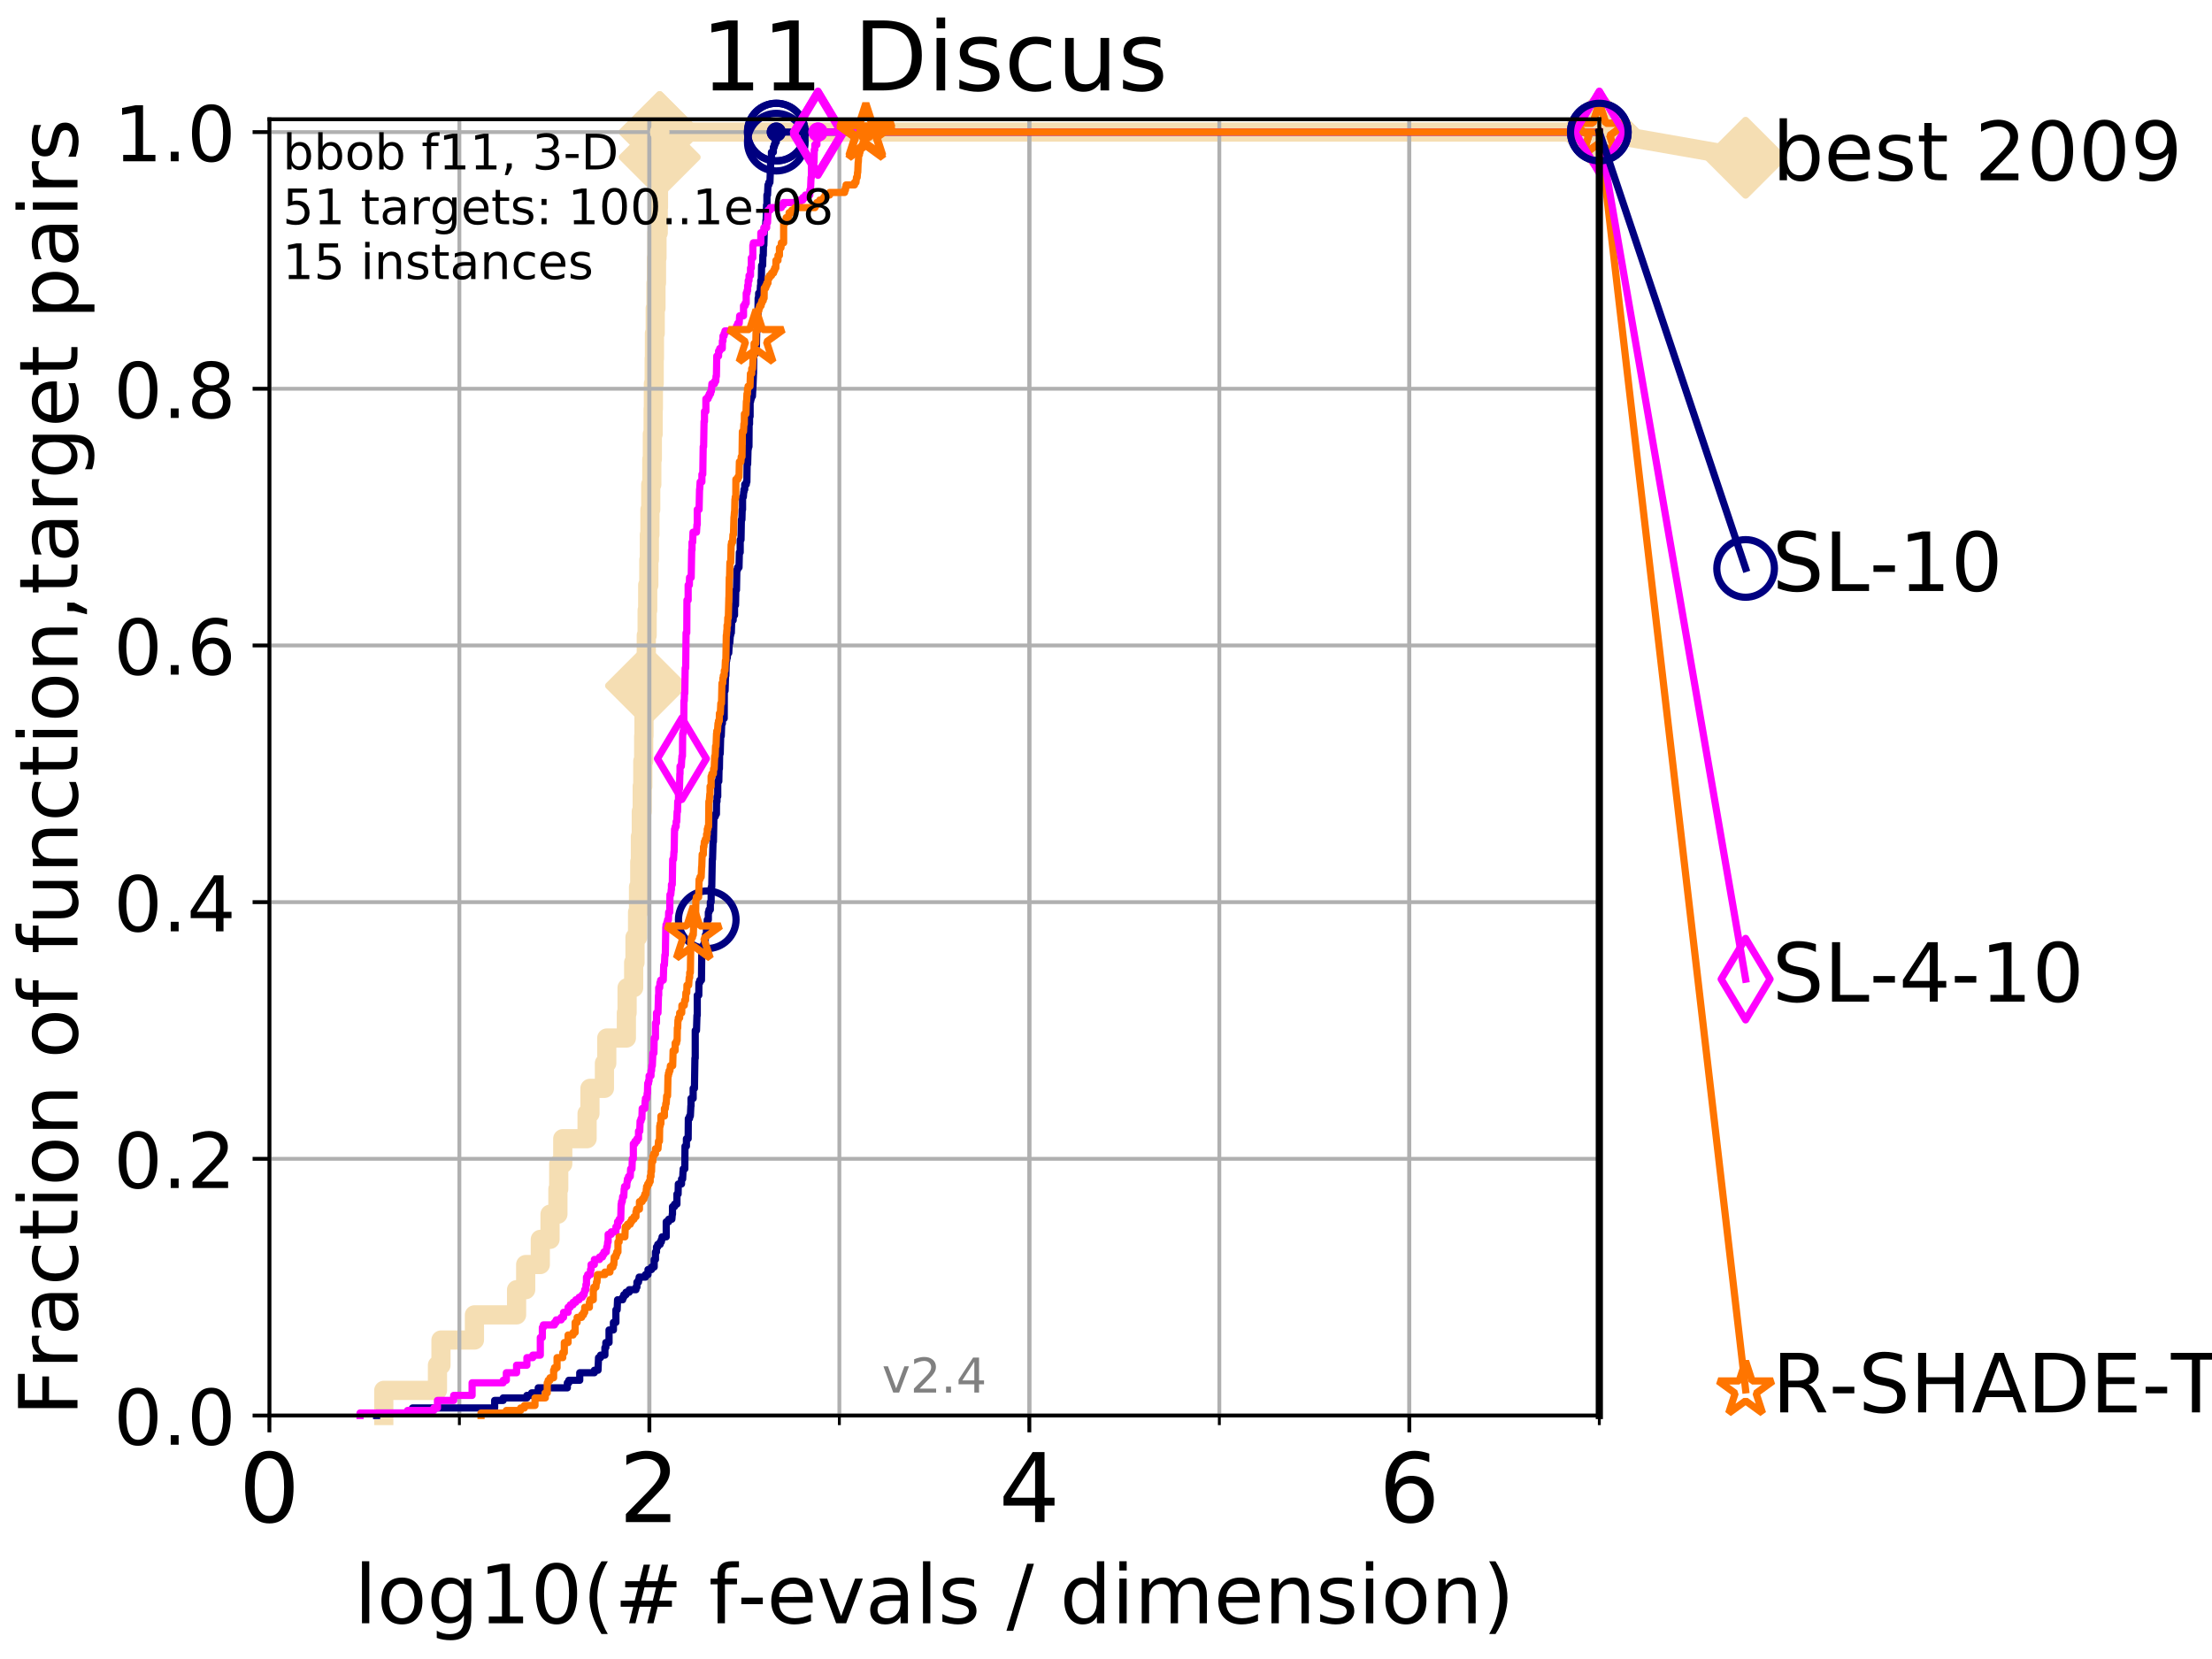 <?xml version="1.0" encoding="utf-8" standalone="no"?>
<!DOCTYPE svg PUBLIC "-//W3C//DTD SVG 1.1//EN"
  "http://www.w3.org/Graphics/SVG/1.1/DTD/svg11.dtd">
<!-- Created with matplotlib (http://matplotlib.org/) -->
<svg height="345.6pt" version="1.1" viewBox="0 0 460.8 345.6" width="460.8pt" xmlns="http://www.w3.org/2000/svg" xmlns:xlink="http://www.w3.org/1999/xlink">
 <defs>
  <style type="text/css">
*{stroke-linecap:butt;stroke-linejoin:round;}
  </style>
 </defs>
 <g id="figure_1">
  <g id="patch_1">
   <path d="M 0 345.6 
L 460.8 345.6 
L 460.8 0 
L 0 0 
z
" style="fill:#ffffff;"/>
  </g>
  <g id="axes_1">
   <g id="patch_2">
    <path d="M 56.12 294.88 
L 333.168 294.88 
L 333.168 24.84 
L 56.12 24.84 
z
" style="fill:#ffffff;"/>
   </g>
   <g id="line2d_1">
    <path d="M 79.949 294.88 
L 79.949 289.638 
L 91.131 289.638 
L 91.131 284.395 
L 91.863 284.395 
L 91.863 279.153 
L 98.832 279.153 
L 98.832 273.91 
L 107.613 273.91 
L 107.613 268.668 
L 109.509 268.668 
L 109.509 263.425 
L 112.557 263.425 
L 112.557 258.183 
L 114.582 258.183 
L 114.582 252.94 
L 116.22 252.94 
L 116.22 247.698 
L 116.393 247.698 
L 116.393 242.455 
L 117.232 242.455 
L 117.232 237.213 
L 122.299 237.213 
L 122.299 231.97 
L 122.898 231.97 
L 122.898 226.728 
L 125.913 226.728 
L 125.913 221.485 
L 126.4 221.485 
L 126.4 216.243 
L 130.484 216.243 
L 130.484 211 
L 130.635 211 
L 130.635 205.758 
L 132.005 205.758 
L 132.005 200.515 
L 132.28 200.515 
L 132.28 195.273 
L 132.817 195.273 
L 132.817 190.03 
L 133.014 190.03 
L 133.014 184.788 
L 133.274 184.788 
L 133.274 179.546 
L 133.402 179.546 
L 133.402 174.303 
L 133.592 174.303 
L 133.592 169.061 
L 133.781 169.061 
L 133.781 163.818 
L 133.906 163.818 
L 133.906 158.576 
L 134.091 158.576 
L 134.091 153.333 
L 134.152 153.333 
L 134.152 148.091 
L 134.455 148.091 
L 134.455 142.848 
L 134.575 142.848 
L 134.575 137.606 
L 134.634 137.606 
L 134.634 132.363 
L 134.812 132.363 
L 134.812 127.121 
L 134.929 127.121 
L 134.929 121.878 
L 135.162 121.878 
L 135.162 116.636 
L 135.277 116.636 
L 135.277 111.393 
L 135.391 111.393 
L 135.391 106.151 
L 135.561 106.151 
L 135.561 100.908 
L 135.785 100.908 
L 135.785 95.666 
L 135.896 95.666 
L 135.896 90.423 
L 136.061 90.423 
L 136.061 85.181 
L 136.115 85.181 
L 136.115 79.938 
L 136.278 79.938 
L 136.278 74.696 
L 136.332 74.696 
L 136.332 69.453 
L 136.493 69.453 
L 136.493 64.211 
L 136.652 64.211 
L 136.652 58.969 
L 136.758 58.969 
L 136.758 53.726 
L 136.863 53.726 
L 136.863 48.484 
L 137.122 48.484 
L 137.122 43.241 
L 137.173 43.241 
L 137.173 37.999 
L 137.276 37.999 
L 137.276 32.756 
L 137.428 32.756 
L 137.428 27.514 
L 333.168 27.514 
" style="fill:none;stroke:#f5deb3;stroke-linecap:square;stroke-width:4;"/>
   </g>
   <g id="line2d_2">
    <defs>
     <path d="M -0 7.778 
L 7.778 0 
L 0 -7.778 
L -7.778 -0 
z
" id="m400f54d0ad" style="stroke:#f5deb3;stroke-linejoin:miter;stroke-width:1.5;"/>
    </defs>
    <g>
     <use style="fill:#f5deb3;stroke:#f5deb3;stroke-linejoin:miter;stroke-width:1.5;" x="134.575" xlink:href="#m400f54d0ad" y="142.848"/>
     <use style="fill:#f5deb3;stroke:#f5deb3;stroke-linejoin:miter;stroke-width:1.5;" x="137.428" xlink:href="#m400f54d0ad" y="32.756"/>
     <use style="fill:#f5deb3;stroke:#f5deb3;stroke-linejoin:miter;stroke-width:1.5;" x="137.428" xlink:href="#m400f54d0ad" y="27.514"/>
     <use style="fill:#f5deb3;stroke:#f5deb3;stroke-linejoin:miter;stroke-width:1.5;" x="137.428" xlink:href="#m400f54d0ad" y="27.514"/>
     <use style="fill:#f5deb3;stroke:#f5deb3;stroke-linejoin:miter;stroke-width:1.5;" x="333.168" xlink:href="#m400f54d0ad" y="27.514"/>
    </g>
   </g>
   <g id="line2d_3">
    <path style="fill:none;stroke:#f5deb3;stroke-linecap:square;stroke-width:4;"/>
    <g/>
   </g>
   <g id="line2d_4">
    <path d="M 333.168 27.514 
L 363.643 32.861 
" style="fill:none;stroke:#f5deb3;stroke-linecap:square;stroke-width:4;"/>
    <g>
     <use style="fill:#f5deb3;stroke:#f5deb3;stroke-linejoin:miter;stroke-width:1.5;" x="333.168" xlink:href="#m400f54d0ad" y="27.514"/>
     <use style="fill:#f5deb3;stroke:#f5deb3;stroke-linejoin:miter;stroke-width:1.5;" x="363.643" xlink:href="#m400f54d0ad" y="32.861"/>
    </g>
   </g>
   <g id="matplotlib.axis_1">
    <g id="xtick_1">
     <g id="line2d_5">
      <path clip-path="url(#p4f7d97cf56)" d="M 56.12 294.88 
L 56.12 24.84 
" style="fill:none;stroke:#b0b0b0;stroke-linecap:square;stroke-width:0.8;"/>
     </g>
     <g id="line2d_6">
      <defs>
       <path d="M 0 0 
L 0 3.5 
" id="m4c5df83bd3" style="stroke:#000000;stroke-width:0.8;"/>
      </defs>
      <g>
       <use style="stroke:#000000;stroke-width:0.8;" x="56.12" xlink:href="#m4c5df83bd3" y="294.88"/>
      </g>
     </g>
     <g id="text_1">
      <!-- 0 -->
      <defs>
       <path d="M 31.781 66.406 
Q 24.172 66.406 20.328 58.906 
Q 16.5 51.422 16.5 36.375 
Q 16.5 21.391 20.328 13.891 
Q 24.172 6.391 31.781 6.391 
Q 39.453 6.391 43.281 13.891 
Q 47.125 21.391 47.125 36.375 
Q 47.125 51.422 43.281 58.906 
Q 39.453 66.406 31.781 66.406 
z
M 31.781 74.219 
Q 44.047 74.219 50.516 64.516 
Q 56.984 54.828 56.984 36.375 
Q 56.984 17.969 50.516 8.266 
Q 44.047 -1.422 31.781 -1.422 
Q 19.531 -1.422 13.062 8.266 
Q 6.594 17.969 6.594 36.375 
Q 6.594 54.828 13.062 64.516 
Q 19.531 74.219 31.781 74.219 
z
" id="DejaVuSans-30"/>
      </defs>
      <g transform="translate(49.758 317.077)scale(0.2 -0.2)">
       <use xlink:href="#DejaVuSans-30"/>
      </g>
     </g>
    </g>
    <g id="xtick_2">
     <g id="line2d_7">
      <path clip-path="url(#p4f7d97cf56)" d="M 135.277 294.88 
L 135.277 24.84 
" style="fill:none;stroke:#b0b0b0;stroke-linecap:square;stroke-width:0.8;"/>
     </g>
     <g id="line2d_8">
      <g>
       <use style="stroke:#000000;stroke-width:0.8;" x="135.277" xlink:href="#m4c5df83bd3" y="294.88"/>
      </g>
     </g>
     <g id="text_2">
      <!-- 2 -->
      <defs>
       <path d="M 19.188 8.297 
L 53.609 8.297 
L 53.609 0 
L 7.328 0 
L 7.328 8.297 
Q 12.938 14.109 22.625 23.891 
Q 32.328 33.688 34.812 36.531 
Q 39.547 41.844 41.422 45.531 
Q 43.312 49.219 43.312 52.781 
Q 43.312 58.594 39.234 62.25 
Q 35.156 65.922 28.609 65.922 
Q 23.969 65.922 18.812 64.312 
Q 13.672 62.703 7.812 59.422 
L 7.812 69.391 
Q 13.766 71.781 18.938 73 
Q 24.125 74.219 28.422 74.219 
Q 39.75 74.219 46.484 68.547 
Q 53.219 62.891 53.219 53.422 
Q 53.219 48.922 51.531 44.891 
Q 49.859 40.875 45.406 35.406 
Q 44.188 33.984 37.641 27.219 
Q 31.109 20.453 19.188 8.297 
z
" id="DejaVuSans-32"/>
      </defs>
      <g transform="translate(128.914 317.077)scale(0.2 -0.2)">
       <use xlink:href="#DejaVuSans-32"/>
      </g>
     </g>
    </g>
    <g id="xtick_3">
     <g id="line2d_9">
      <path clip-path="url(#p4f7d97cf56)" d="M 214.433 294.88 
L 214.433 24.84 
" style="fill:none;stroke:#b0b0b0;stroke-linecap:square;stroke-width:0.8;"/>
     </g>
     <g id="line2d_10">
      <g>
       <use style="stroke:#000000;stroke-width:0.8;" x="214.433" xlink:href="#m4c5df83bd3" y="294.88"/>
      </g>
     </g>
     <g id="text_3">
      <!-- 4 -->
      <defs>
       <path d="M 37.797 64.312 
L 12.891 25.391 
L 37.797 25.391 
z
M 35.203 72.906 
L 47.609 72.906 
L 47.609 25.391 
L 58.016 25.391 
L 58.016 17.188 
L 47.609 17.188 
L 47.609 0 
L 37.797 0 
L 37.797 17.188 
L 4.891 17.188 
L 4.891 26.703 
z
" id="DejaVuSans-34"/>
      </defs>
      <g transform="translate(208.071 317.077)scale(0.2 -0.2)">
       <use xlink:href="#DejaVuSans-34"/>
      </g>
     </g>
    </g>
    <g id="xtick_4">
     <g id="line2d_11">
      <path clip-path="url(#p4f7d97cf56)" d="M 293.59 294.88 
L 293.59 24.84 
" style="fill:none;stroke:#b0b0b0;stroke-linecap:square;stroke-width:0.8;"/>
     </g>
     <g id="line2d_12">
      <g>
       <use style="stroke:#000000;stroke-width:0.8;" x="293.59" xlink:href="#m4c5df83bd3" y="294.88"/>
      </g>
     </g>
     <g id="text_4">
      <!-- 6 -->
      <defs>
       <path d="M 33.016 40.375 
Q 26.375 40.375 22.484 35.828 
Q 18.609 31.297 18.609 23.391 
Q 18.609 15.531 22.484 10.953 
Q 26.375 6.391 33.016 6.391 
Q 39.656 6.391 43.531 10.953 
Q 47.406 15.531 47.406 23.391 
Q 47.406 31.297 43.531 35.828 
Q 39.656 40.375 33.016 40.375 
z
M 52.594 71.297 
L 52.594 62.312 
Q 48.875 64.062 45.094 64.984 
Q 41.312 65.922 37.594 65.922 
Q 27.828 65.922 22.672 59.328 
Q 17.531 52.734 16.797 39.406 
Q 19.672 43.656 24.016 45.922 
Q 28.375 48.188 33.594 48.188 
Q 44.578 48.188 50.953 41.516 
Q 57.328 34.859 57.328 23.391 
Q 57.328 12.156 50.688 5.359 
Q 44.047 -1.422 33.016 -1.422 
Q 20.359 -1.422 13.672 8.266 
Q 6.984 17.969 6.984 36.375 
Q 6.984 53.656 15.188 63.938 
Q 23.391 74.219 37.203 74.219 
Q 40.922 74.219 44.703 73.484 
Q 48.484 72.75 52.594 71.297 
z
" id="DejaVuSans-36"/>
      </defs>
      <g transform="translate(287.227 317.077)scale(0.2 -0.2)">
       <use xlink:href="#DejaVuSans-36"/>
      </g>
     </g>
    </g>
    <g id="xtick_5">
     <g id="line2d_13">
      <path clip-path="url(#p4f7d97cf56)" d="M 56.12 294.88 
L 56.12 24.84 
" style="fill:none;stroke:#b0b0b0;stroke-linecap:square;stroke-width:0.8;"/>
     </g>
     <g id="line2d_14">
      <defs>
       <path d="M 0 0 
L 0 2 
" id="m9aa3262c6e" style="stroke:#000000;stroke-width:0.6;"/>
      </defs>
      <g>
       <use style="stroke:#000000;stroke-width:0.6;" x="56.12" xlink:href="#m9aa3262c6e" y="294.88"/>
      </g>
     </g>
    </g>
    <g id="xtick_6">
     <g id="line2d_15">
      <path clip-path="url(#p4f7d97cf56)" d="M 95.698 294.88 
L 95.698 24.84 
" style="fill:none;stroke:#b0b0b0;stroke-linecap:square;stroke-width:0.8;"/>
     </g>
     <g id="line2d_16">
      <g>
       <use style="stroke:#000000;stroke-width:0.6;" x="95.698" xlink:href="#m9aa3262c6e" y="294.88"/>
      </g>
     </g>
    </g>
    <g id="xtick_7">
     <g id="line2d_17">
      <path clip-path="url(#p4f7d97cf56)" d="M 135.277 294.88 
L 135.277 24.84 
" style="fill:none;stroke:#b0b0b0;stroke-linecap:square;stroke-width:0.8;"/>
     </g>
     <g id="line2d_18">
      <g>
       <use style="stroke:#000000;stroke-width:0.6;" x="135.277" xlink:href="#m9aa3262c6e" y="294.88"/>
      </g>
     </g>
    </g>
    <g id="xtick_8">
     <g id="line2d_19">
      <path clip-path="url(#p4f7d97cf56)" d="M 174.855 294.88 
L 174.855 24.84 
" style="fill:none;stroke:#b0b0b0;stroke-linecap:square;stroke-width:0.8;"/>
     </g>
     <g id="line2d_20">
      <g>
       <use style="stroke:#000000;stroke-width:0.6;" x="174.855" xlink:href="#m9aa3262c6e" y="294.88"/>
      </g>
     </g>
    </g>
    <g id="xtick_9">
     <g id="line2d_21">
      <path clip-path="url(#p4f7d97cf56)" d="M 214.433 294.88 
L 214.433 24.84 
" style="fill:none;stroke:#b0b0b0;stroke-linecap:square;stroke-width:0.8;"/>
     </g>
     <g id="line2d_22">
      <g>
       <use style="stroke:#000000;stroke-width:0.6;" x="214.433" xlink:href="#m9aa3262c6e" y="294.88"/>
      </g>
     </g>
    </g>
    <g id="xtick_10">
     <g id="line2d_23">
      <path clip-path="url(#p4f7d97cf56)" d="M 254.011 294.88 
L 254.011 24.84 
" style="fill:none;stroke:#b0b0b0;stroke-linecap:square;stroke-width:0.8;"/>
     </g>
     <g id="line2d_24">
      <g>
       <use style="stroke:#000000;stroke-width:0.6;" x="254.011" xlink:href="#m9aa3262c6e" y="294.88"/>
      </g>
     </g>
    </g>
    <g id="xtick_11">
     <g id="line2d_25">
      <path clip-path="url(#p4f7d97cf56)" d="M 293.59 294.88 
L 293.59 24.84 
" style="fill:none;stroke:#b0b0b0;stroke-linecap:square;stroke-width:0.8;"/>
     </g>
     <g id="line2d_26">
      <g>
       <use style="stroke:#000000;stroke-width:0.6;" x="293.59" xlink:href="#m9aa3262c6e" y="294.88"/>
      </g>
     </g>
    </g>
    <g id="xtick_12">
     <g id="line2d_27">
      <path clip-path="url(#p4f7d97cf56)" d="M 333.168 294.88 
L 333.168 24.84 
" style="fill:none;stroke:#b0b0b0;stroke-linecap:square;stroke-width:0.8;"/>
     </g>
     <g id="line2d_28">
      <g>
       <use style="stroke:#000000;stroke-width:0.6;" x="333.168" xlink:href="#m9aa3262c6e" y="294.88"/>
      </g>
     </g>
    </g>
    <g id="text_5">
     <!-- log10(# f-evals / dimension) -->
     <defs>
      <path d="M 9.422 75.984 
L 18.406 75.984 
L 18.406 0 
L 9.422 0 
z
" id="DejaVuSans-6c"/>
      <path d="M 30.609 48.391 
Q 23.391 48.391 19.188 42.75 
Q 14.984 37.109 14.984 27.297 
Q 14.984 17.484 19.156 11.844 
Q 23.344 6.203 30.609 6.203 
Q 37.797 6.203 41.984 11.859 
Q 46.188 17.531 46.188 27.297 
Q 46.188 37.016 41.984 42.703 
Q 37.797 48.391 30.609 48.391 
z
M 30.609 56 
Q 42.328 56 49.016 48.375 
Q 55.719 40.766 55.719 27.297 
Q 55.719 13.875 49.016 6.219 
Q 42.328 -1.422 30.609 -1.422 
Q 18.844 -1.422 12.172 6.219 
Q 5.516 13.875 5.516 27.297 
Q 5.516 40.766 12.172 48.375 
Q 18.844 56 30.609 56 
z
" id="DejaVuSans-6f"/>
      <path d="M 45.406 27.984 
Q 45.406 37.75 41.375 43.109 
Q 37.359 48.484 30.078 48.484 
Q 22.859 48.484 18.828 43.109 
Q 14.797 37.75 14.797 27.984 
Q 14.797 18.266 18.828 12.891 
Q 22.859 7.516 30.078 7.516 
Q 37.359 7.516 41.375 12.891 
Q 45.406 18.266 45.406 27.984 
z
M 54.391 6.781 
Q 54.391 -7.172 48.188 -13.984 
Q 42 -20.797 29.203 -20.797 
Q 24.469 -20.797 20.266 -20.094 
Q 16.062 -19.391 12.109 -17.922 
L 12.109 -9.188 
Q 16.062 -11.328 19.922 -12.344 
Q 23.781 -13.375 27.781 -13.375 
Q 36.625 -13.375 41.016 -8.766 
Q 45.406 -4.156 45.406 5.172 
L 45.406 9.625 
Q 42.625 4.781 38.281 2.391 
Q 33.938 0 27.875 0 
Q 17.828 0 11.672 7.656 
Q 5.516 15.328 5.516 27.984 
Q 5.516 40.672 11.672 48.328 
Q 17.828 56 27.875 56 
Q 33.938 56 38.281 53.609 
Q 42.625 51.219 45.406 46.391 
L 45.406 54.688 
L 54.391 54.688 
z
" id="DejaVuSans-67"/>
      <path d="M 12.406 8.297 
L 28.516 8.297 
L 28.516 63.922 
L 10.984 60.406 
L 10.984 69.391 
L 28.422 72.906 
L 38.281 72.906 
L 38.281 8.297 
L 54.391 8.297 
L 54.391 0 
L 12.406 0 
z
" id="DejaVuSans-31"/>
      <path d="M 31 75.875 
Q 24.469 64.656 21.281 53.656 
Q 18.109 42.672 18.109 31.391 
Q 18.109 20.125 21.312 9.062 
Q 24.516 -2 31 -13.188 
L 23.188 -13.188 
Q 15.875 -1.703 12.234 9.375 
Q 8.594 20.453 8.594 31.391 
Q 8.594 42.281 12.203 53.312 
Q 15.828 64.359 23.188 75.875 
z
" id="DejaVuSans-28"/>
      <path d="M 51.125 44 
L 36.922 44 
L 32.812 27.688 
L 47.125 27.688 
z
M 43.797 71.781 
L 38.719 51.516 
L 52.984 51.516 
L 58.109 71.781 
L 65.922 71.781 
L 60.891 51.516 
L 76.125 51.516 
L 76.125 44 
L 58.984 44 
L 54.984 27.688 
L 70.516 27.688 
L 70.516 20.219 
L 53.078 20.219 
L 48 0 
L 40.188 0 
L 45.219 20.219 
L 30.906 20.219 
L 25.875 0 
L 18.016 0 
L 23.094 20.219 
L 7.719 20.219 
L 7.719 27.688 
L 24.906 27.688 
L 29 44 
L 13.281 44 
L 13.281 51.516 
L 30.906 51.516 
L 35.891 71.781 
z
" id="DejaVuSans-23"/>
      <path id="DejaVuSans-20"/>
      <path d="M 37.109 75.984 
L 37.109 68.5 
L 28.516 68.5 
Q 23.688 68.5 21.797 66.547 
Q 19.922 64.594 19.922 59.516 
L 19.922 54.688 
L 34.719 54.688 
L 34.719 47.703 
L 19.922 47.703 
L 19.922 0 
L 10.891 0 
L 10.891 47.703 
L 2.297 47.703 
L 2.297 54.688 
L 10.891 54.688 
L 10.891 58.5 
Q 10.891 67.625 15.141 71.797 
Q 19.391 75.984 28.609 75.984 
z
" id="DejaVuSans-66"/>
      <path d="M 4.891 31.391 
L 31.203 31.391 
L 31.203 23.391 
L 4.891 23.391 
z
" id="DejaVuSans-2d"/>
      <path d="M 56.203 29.594 
L 56.203 25.203 
L 14.891 25.203 
Q 15.484 15.922 20.484 11.062 
Q 25.484 6.203 34.422 6.203 
Q 39.594 6.203 44.453 7.469 
Q 49.312 8.734 54.109 11.281 
L 54.109 2.781 
Q 49.266 0.734 44.188 -0.344 
Q 39.109 -1.422 33.891 -1.422 
Q 20.797 -1.422 13.156 6.188 
Q 5.516 13.812 5.516 26.812 
Q 5.516 40.234 12.766 48.109 
Q 20.016 56 32.328 56 
Q 43.359 56 49.781 48.891 
Q 56.203 41.797 56.203 29.594 
z
M 47.219 32.234 
Q 47.125 39.594 43.094 43.984 
Q 39.062 48.391 32.422 48.391 
Q 24.906 48.391 20.391 44.141 
Q 15.875 39.891 15.188 32.172 
z
" id="DejaVuSans-65"/>
      <path d="M 2.984 54.688 
L 12.5 54.688 
L 29.594 8.797 
L 46.688 54.688 
L 56.203 54.688 
L 35.688 0 
L 23.484 0 
z
" id="DejaVuSans-76"/>
      <path d="M 34.281 27.484 
Q 23.391 27.484 19.188 25 
Q 14.984 22.516 14.984 16.5 
Q 14.984 11.719 18.141 8.906 
Q 21.297 6.109 26.703 6.109 
Q 34.188 6.109 38.703 11.406 
Q 43.219 16.703 43.219 25.484 
L 43.219 27.484 
z
M 52.203 31.203 
L 52.203 0 
L 43.219 0 
L 43.219 8.297 
Q 40.141 3.328 35.547 0.953 
Q 30.953 -1.422 24.312 -1.422 
Q 15.922 -1.422 10.953 3.297 
Q 6 8.016 6 15.922 
Q 6 25.141 12.172 29.828 
Q 18.359 34.516 30.609 34.516 
L 43.219 34.516 
L 43.219 35.406 
Q 43.219 41.609 39.141 45 
Q 35.062 48.391 27.688 48.391 
Q 23 48.391 18.547 47.266 
Q 14.109 46.141 10.016 43.891 
L 10.016 52.203 
Q 14.938 54.109 19.578 55.047 
Q 24.219 56 28.609 56 
Q 40.484 56 46.344 49.844 
Q 52.203 43.703 52.203 31.203 
z
" id="DejaVuSans-61"/>
      <path d="M 44.281 53.078 
L 44.281 44.578 
Q 40.484 46.531 36.375 47.5 
Q 32.281 48.484 27.875 48.484 
Q 21.188 48.484 17.844 46.438 
Q 14.5 44.391 14.5 40.281 
Q 14.5 37.156 16.891 35.375 
Q 19.281 33.594 26.516 31.984 
L 29.594 31.297 
Q 39.156 29.25 43.188 25.516 
Q 47.219 21.781 47.219 15.094 
Q 47.219 7.469 41.188 3.016 
Q 35.156 -1.422 24.609 -1.422 
Q 20.219 -1.422 15.453 -0.562 
Q 10.688 0.297 5.422 2 
L 5.422 11.281 
Q 10.406 8.688 15.234 7.391 
Q 20.062 6.109 24.812 6.109 
Q 31.156 6.109 34.562 8.281 
Q 37.984 10.453 37.984 14.406 
Q 37.984 18.062 35.516 20.016 
Q 33.062 21.969 24.703 23.781 
L 21.578 24.516 
Q 13.234 26.266 9.516 29.906 
Q 5.812 33.547 5.812 39.891 
Q 5.812 47.609 11.281 51.797 
Q 16.75 56 26.812 56 
Q 31.781 56 36.172 55.266 
Q 40.578 54.547 44.281 53.078 
z
" id="DejaVuSans-73"/>
      <path d="M 25.391 72.906 
L 33.688 72.906 
L 8.297 -9.281 
L 0 -9.281 
z
" id="DejaVuSans-2f"/>
      <path d="M 45.406 46.391 
L 45.406 75.984 
L 54.391 75.984 
L 54.391 0 
L 45.406 0 
L 45.406 8.203 
Q 42.578 3.328 38.25 0.953 
Q 33.938 -1.422 27.875 -1.422 
Q 17.969 -1.422 11.734 6.484 
Q 5.516 14.406 5.516 27.297 
Q 5.516 40.188 11.734 48.094 
Q 17.969 56 27.875 56 
Q 33.938 56 38.25 53.625 
Q 42.578 51.266 45.406 46.391 
z
M 14.797 27.297 
Q 14.797 17.391 18.875 11.75 
Q 22.953 6.109 30.078 6.109 
Q 37.203 6.109 41.297 11.75 
Q 45.406 17.391 45.406 27.297 
Q 45.406 37.203 41.297 42.844 
Q 37.203 48.484 30.078 48.484 
Q 22.953 48.484 18.875 42.844 
Q 14.797 37.203 14.797 27.297 
z
" id="DejaVuSans-64"/>
      <path d="M 9.422 54.688 
L 18.406 54.688 
L 18.406 0 
L 9.422 0 
z
M 9.422 75.984 
L 18.406 75.984 
L 18.406 64.594 
L 9.422 64.594 
z
" id="DejaVuSans-69"/>
      <path d="M 52 44.188 
Q 55.375 50.25 60.062 53.125 
Q 64.75 56 71.094 56 
Q 79.641 56 84.281 50.016 
Q 88.922 44.047 88.922 33.016 
L 88.922 0 
L 79.891 0 
L 79.891 32.719 
Q 79.891 40.578 77.094 44.375 
Q 74.312 48.188 68.609 48.188 
Q 61.625 48.188 57.562 43.547 
Q 53.516 38.922 53.516 30.906 
L 53.516 0 
L 44.484 0 
L 44.484 32.719 
Q 44.484 40.625 41.703 44.406 
Q 38.922 48.188 33.109 48.188 
Q 26.219 48.188 22.156 43.531 
Q 18.109 38.875 18.109 30.906 
L 18.109 0 
L 9.078 0 
L 9.078 54.688 
L 18.109 54.688 
L 18.109 46.188 
Q 21.188 51.219 25.484 53.609 
Q 29.781 56 35.688 56 
Q 41.656 56 45.828 52.969 
Q 50 49.953 52 44.188 
z
" id="DejaVuSans-6d"/>
      <path d="M 54.891 33.016 
L 54.891 0 
L 45.906 0 
L 45.906 32.719 
Q 45.906 40.484 42.875 44.328 
Q 39.844 48.188 33.797 48.188 
Q 26.516 48.188 22.312 43.547 
Q 18.109 38.922 18.109 30.906 
L 18.109 0 
L 9.078 0 
L 9.078 54.688 
L 18.109 54.688 
L 18.109 46.188 
Q 21.344 51.125 25.703 53.562 
Q 30.078 56 35.797 56 
Q 45.219 56 50.047 50.172 
Q 54.891 44.344 54.891 33.016 
z
" id="DejaVuSans-6e"/>
      <path d="M 8.016 75.875 
L 15.828 75.875 
Q 23.141 64.359 26.781 53.312 
Q 30.422 42.281 30.422 31.391 
Q 30.422 20.453 26.781 9.375 
Q 23.141 -1.703 15.828 -13.188 
L 8.016 -13.188 
Q 14.5 -2 17.703 9.062 
Q 20.906 20.125 20.906 31.391 
Q 20.906 42.672 17.703 53.656 
Q 14.5 64.656 8.016 75.875 
z
" id="DejaVuSans-29"/>
     </defs>
     <g transform="translate(73.803 338.154)scale(0.17 -0.17)">
      <use xlink:href="#DejaVuSans-6c"/>
      <use x="27.783" xlink:href="#DejaVuSans-6f"/>
      <use x="88.965" xlink:href="#DejaVuSans-67"/>
      <use x="152.441" xlink:href="#DejaVuSans-31"/>
      <use x="216.064" xlink:href="#DejaVuSans-30"/>
      <use x="279.688" xlink:href="#DejaVuSans-28"/>
      <use x="318.701" xlink:href="#DejaVuSans-23"/>
      <use x="402.49" xlink:href="#DejaVuSans-20"/>
      <use x="434.277" xlink:href="#DejaVuSans-66"/>
      <use x="469.404" xlink:href="#DejaVuSans-2d"/>
      <use x="505.488" xlink:href="#DejaVuSans-65"/>
      <use x="567.012" xlink:href="#DejaVuSans-76"/>
      <use x="626.191" xlink:href="#DejaVuSans-61"/>
      <use x="687.471" xlink:href="#DejaVuSans-6c"/>
      <use x="715.254" xlink:href="#DejaVuSans-73"/>
      <use x="767.354" xlink:href="#DejaVuSans-20"/>
      <use x="799.141" xlink:href="#DejaVuSans-2f"/>
      <use x="832.832" xlink:href="#DejaVuSans-20"/>
      <use x="864.619" xlink:href="#DejaVuSans-64"/>
      <use x="928.096" xlink:href="#DejaVuSans-69"/>
      <use x="955.879" xlink:href="#DejaVuSans-6d"/>
      <use x="1053.291" xlink:href="#DejaVuSans-65"/>
      <use x="1114.814" xlink:href="#DejaVuSans-6e"/>
      <use x="1178.193" xlink:href="#DejaVuSans-73"/>
      <use x="1230.293" xlink:href="#DejaVuSans-69"/>
      <use x="1258.076" xlink:href="#DejaVuSans-6f"/>
      <use x="1319.258" xlink:href="#DejaVuSans-6e"/>
      <use x="1382.637" xlink:href="#DejaVuSans-29"/>
     </g>
    </g>
   </g>
   <g id="matplotlib.axis_2">
    <g id="ytick_1">
     <g id="line2d_29">
      <path clip-path="url(#p4f7d97cf56)" d="M 56.12 294.88 
L 333.168 294.88 
" style="fill:none;stroke:#b0b0b0;stroke-linecap:square;stroke-width:0.8;"/>
     </g>
     <g id="line2d_30">
      <defs>
       <path d="M 0 0 
L -3.5 0 
" id="me27faaf346" style="stroke:#000000;stroke-width:0.8;"/>
      </defs>
      <g>
       <use style="stroke:#000000;stroke-width:0.8;" x="56.12" xlink:href="#me27faaf346" y="294.88"/>
      </g>
     </g>
     <g id="text_6">
      <!-- 0.0 -->
      <defs>
       <path d="M 10.688 12.406 
L 21 12.406 
L 21 0 
L 10.688 0 
z
" id="DejaVuSans-2e"/>
      </defs>
      <g transform="translate(23.675 300.959)scale(0.16 -0.16)">
       <use xlink:href="#DejaVuSans-30"/>
       <use x="63.623" xlink:href="#DejaVuSans-2e"/>
       <use x="95.41" xlink:href="#DejaVuSans-30"/>
      </g>
     </g>
    </g>
    <g id="ytick_2">
     <g id="line2d_31">
      <path clip-path="url(#p4f7d97cf56)" d="M 56.12 241.407 
L 333.168 241.407 
" style="fill:none;stroke:#b0b0b0;stroke-linecap:square;stroke-width:0.8;"/>
     </g>
     <g id="line2d_32">
      <g>
       <use style="stroke:#000000;stroke-width:0.8;" x="56.12" xlink:href="#me27faaf346" y="241.407"/>
      </g>
     </g>
     <g id="text_7">
      <!-- 0.2 -->
      <g transform="translate(23.675 247.485)scale(0.16 -0.16)">
       <use xlink:href="#DejaVuSans-30"/>
       <use x="63.623" xlink:href="#DejaVuSans-2e"/>
       <use x="95.41" xlink:href="#DejaVuSans-32"/>
      </g>
     </g>
    </g>
    <g id="ytick_3">
     <g id="line2d_33">
      <path clip-path="url(#p4f7d97cf56)" d="M 56.12 187.933 
L 333.168 187.933 
" style="fill:none;stroke:#b0b0b0;stroke-linecap:square;stroke-width:0.8;"/>
     </g>
     <g id="line2d_34">
      <g>
       <use style="stroke:#000000;stroke-width:0.8;" x="56.12" xlink:href="#me27faaf346" y="187.933"/>
      </g>
     </g>
     <g id="text_8">
      <!-- 0.4 -->
      <g transform="translate(23.675 194.012)scale(0.16 -0.16)">
       <use xlink:href="#DejaVuSans-30"/>
       <use x="63.623" xlink:href="#DejaVuSans-2e"/>
       <use x="95.41" xlink:href="#DejaVuSans-34"/>
      </g>
     </g>
    </g>
    <g id="ytick_4">
     <g id="line2d_35">
      <path clip-path="url(#p4f7d97cf56)" d="M 56.12 134.46 
L 333.168 134.46 
" style="fill:none;stroke:#b0b0b0;stroke-linecap:square;stroke-width:0.8;"/>
     </g>
     <g id="line2d_36">
      <g>
       <use style="stroke:#000000;stroke-width:0.8;" x="56.12" xlink:href="#me27faaf346" y="134.46"/>
      </g>
     </g>
     <g id="text_9">
      <!-- 0.6 -->
      <g transform="translate(23.675 140.539)scale(0.16 -0.16)">
       <use xlink:href="#DejaVuSans-30"/>
       <use x="63.623" xlink:href="#DejaVuSans-2e"/>
       <use x="95.41" xlink:href="#DejaVuSans-36"/>
      </g>
     </g>
    </g>
    <g id="ytick_5">
     <g id="line2d_37">
      <path clip-path="url(#p4f7d97cf56)" d="M 56.12 80.987 
L 333.168 80.987 
" style="fill:none;stroke:#b0b0b0;stroke-linecap:square;stroke-width:0.8;"/>
     </g>
     <g id="line2d_38">
      <g>
       <use style="stroke:#000000;stroke-width:0.8;" x="56.12" xlink:href="#me27faaf346" y="80.987"/>
      </g>
     </g>
     <g id="text_10">
      <!-- 0.8 -->
      <defs>
       <path d="M 31.781 34.625 
Q 24.75 34.625 20.719 30.859 
Q 16.703 27.094 16.703 20.516 
Q 16.703 13.922 20.719 10.156 
Q 24.75 6.391 31.781 6.391 
Q 38.812 6.391 42.859 10.172 
Q 46.922 13.969 46.922 20.516 
Q 46.922 27.094 42.891 30.859 
Q 38.875 34.625 31.781 34.625 
z
M 21.922 38.812 
Q 15.578 40.375 12.031 44.719 
Q 8.5 49.078 8.5 55.328 
Q 8.5 64.062 14.719 69.141 
Q 20.953 74.219 31.781 74.219 
Q 42.672 74.219 48.875 69.141 
Q 55.078 64.062 55.078 55.328 
Q 55.078 49.078 51.531 44.719 
Q 48 40.375 41.703 38.812 
Q 48.828 37.156 52.797 32.312 
Q 56.781 27.484 56.781 20.516 
Q 56.781 9.906 50.312 4.234 
Q 43.844 -1.422 31.781 -1.422 
Q 19.734 -1.422 13.25 4.234 
Q 6.781 9.906 6.781 20.516 
Q 6.781 27.484 10.781 32.312 
Q 14.797 37.156 21.922 38.812 
z
M 18.312 54.391 
Q 18.312 48.734 21.844 45.562 
Q 25.391 42.391 31.781 42.391 
Q 38.141 42.391 41.719 45.562 
Q 45.312 48.734 45.312 54.391 
Q 45.312 60.062 41.719 63.234 
Q 38.141 66.406 31.781 66.406 
Q 25.391 66.406 21.844 63.234 
Q 18.312 60.062 18.312 54.391 
z
" id="DejaVuSans-38"/>
      </defs>
      <g transform="translate(23.675 87.066)scale(0.16 -0.16)">
       <use xlink:href="#DejaVuSans-30"/>
       <use x="63.623" xlink:href="#DejaVuSans-2e"/>
       <use x="95.41" xlink:href="#DejaVuSans-38"/>
      </g>
     </g>
    </g>
    <g id="ytick_6">
     <g id="line2d_39">
      <path clip-path="url(#p4f7d97cf56)" d="M 56.12 27.514 
L 333.168 27.514 
" style="fill:none;stroke:#b0b0b0;stroke-linecap:square;stroke-width:0.8;"/>
     </g>
     <g id="line2d_40">
      <g>
       <use style="stroke:#000000;stroke-width:0.8;" x="56.12" xlink:href="#me27faaf346" y="27.514"/>
      </g>
     </g>
     <g id="text_11">
      <!-- 1.0 -->
      <g transform="translate(23.675 33.592)scale(0.16 -0.16)">
       <use xlink:href="#DejaVuSans-31"/>
       <use x="63.623" xlink:href="#DejaVuSans-2e"/>
       <use x="95.41" xlink:href="#DejaVuSans-30"/>
      </g>
     </g>
    </g>
    <g id="text_12">
     <!-- Fraction of function,target pairs -->
     <defs>
      <path d="M 9.812 72.906 
L 51.703 72.906 
L 51.703 64.594 
L 19.672 64.594 
L 19.672 43.109 
L 48.578 43.109 
L 48.578 34.812 
L 19.672 34.812 
L 19.672 0 
L 9.812 0 
z
" id="DejaVuSans-46"/>
      <path d="M 41.109 46.297 
Q 39.594 47.172 37.812 47.578 
Q 36.031 48 33.891 48 
Q 26.266 48 22.188 43.047 
Q 18.109 38.094 18.109 28.812 
L 18.109 0 
L 9.078 0 
L 9.078 54.688 
L 18.109 54.688 
L 18.109 46.188 
Q 20.953 51.172 25.484 53.578 
Q 30.031 56 36.531 56 
Q 37.453 56 38.578 55.875 
Q 39.703 55.766 41.062 55.516 
z
" id="DejaVuSans-72"/>
      <path d="M 48.781 52.594 
L 48.781 44.188 
Q 44.969 46.297 41.141 47.344 
Q 37.312 48.391 33.406 48.391 
Q 24.656 48.391 19.812 42.844 
Q 14.984 37.312 14.984 27.297 
Q 14.984 17.281 19.812 11.734 
Q 24.656 6.203 33.406 6.203 
Q 37.312 6.203 41.141 7.25 
Q 44.969 8.297 48.781 10.406 
L 48.781 2.094 
Q 45.016 0.344 40.984 -0.531 
Q 36.969 -1.422 32.422 -1.422 
Q 20.062 -1.422 12.781 6.344 
Q 5.516 14.109 5.516 27.297 
Q 5.516 40.672 12.859 48.328 
Q 20.219 56 33.016 56 
Q 37.156 56 41.109 55.141 
Q 45.062 54.297 48.781 52.594 
z
" id="DejaVuSans-63"/>
      <path d="M 18.312 70.219 
L 18.312 54.688 
L 36.812 54.688 
L 36.812 47.703 
L 18.312 47.703 
L 18.312 18.016 
Q 18.312 11.328 20.141 9.422 
Q 21.969 7.516 27.594 7.516 
L 36.812 7.516 
L 36.812 0 
L 27.594 0 
Q 17.188 0 13.234 3.875 
Q 9.281 7.766 9.281 18.016 
L 9.281 47.703 
L 2.688 47.703 
L 2.688 54.688 
L 9.281 54.688 
L 9.281 70.219 
z
" id="DejaVuSans-74"/>
      <path d="M 8.5 21.578 
L 8.5 54.688 
L 17.484 54.688 
L 17.484 21.922 
Q 17.484 14.156 20.5 10.266 
Q 23.531 6.391 29.594 6.391 
Q 36.859 6.391 41.078 11.031 
Q 45.312 15.672 45.312 23.688 
L 45.312 54.688 
L 54.297 54.688 
L 54.297 0 
L 45.312 0 
L 45.312 8.406 
Q 42.047 3.422 37.719 1 
Q 33.406 -1.422 27.688 -1.422 
Q 18.266 -1.422 13.375 4.438 
Q 8.5 10.297 8.5 21.578 
z
M 31.109 56 
z
" id="DejaVuSans-75"/>
      <path d="M 11.719 12.406 
L 22.016 12.406 
L 22.016 4 
L 14.016 -11.625 
L 7.719 -11.625 
L 11.719 4 
z
" id="DejaVuSans-2c"/>
      <path d="M 18.109 8.203 
L 18.109 -20.797 
L 9.078 -20.797 
L 9.078 54.688 
L 18.109 54.688 
L 18.109 46.391 
Q 20.953 51.266 25.266 53.625 
Q 29.594 56 35.594 56 
Q 45.562 56 51.781 48.094 
Q 58.016 40.188 58.016 27.297 
Q 58.016 14.406 51.781 6.484 
Q 45.562 -1.422 35.594 -1.422 
Q 29.594 -1.422 25.266 0.953 
Q 20.953 3.328 18.109 8.203 
z
M 48.688 27.297 
Q 48.688 37.203 44.609 42.844 
Q 40.531 48.484 33.406 48.484 
Q 26.266 48.484 22.188 42.844 
Q 18.109 37.203 18.109 27.297 
Q 18.109 17.391 22.188 11.75 
Q 26.266 6.109 33.406 6.109 
Q 40.531 6.109 44.609 11.75 
Q 48.688 17.391 48.688 27.297 
z
" id="DejaVuSans-70"/>
     </defs>
     <g transform="translate(16.14 294.999)rotate(-90)scale(0.17 -0.17)">
      <use xlink:href="#DejaVuSans-46"/>
      <use x="57.41" xlink:href="#DejaVuSans-72"/>
      <use x="98.523" xlink:href="#DejaVuSans-61"/>
      <use x="159.803" xlink:href="#DejaVuSans-63"/>
      <use x="214.783" xlink:href="#DejaVuSans-74"/>
      <use x="253.992" xlink:href="#DejaVuSans-69"/>
      <use x="281.775" xlink:href="#DejaVuSans-6f"/>
      <use x="342.957" xlink:href="#DejaVuSans-6e"/>
      <use x="406.336" xlink:href="#DejaVuSans-20"/>
      <use x="438.123" xlink:href="#DejaVuSans-6f"/>
      <use x="499.305" xlink:href="#DejaVuSans-66"/>
      <use x="534.51" xlink:href="#DejaVuSans-20"/>
      <use x="566.297" xlink:href="#DejaVuSans-66"/>
      <use x="601.502" xlink:href="#DejaVuSans-75"/>
      <use x="664.881" xlink:href="#DejaVuSans-6e"/>
      <use x="728.26" xlink:href="#DejaVuSans-63"/>
      <use x="783.24" xlink:href="#DejaVuSans-74"/>
      <use x="822.449" xlink:href="#DejaVuSans-69"/>
      <use x="850.232" xlink:href="#DejaVuSans-6f"/>
      <use x="911.414" xlink:href="#DejaVuSans-6e"/>
      <use x="974.793" xlink:href="#DejaVuSans-2c"/>
      <use x="1006.58" xlink:href="#DejaVuSans-74"/>
      <use x="1045.789" xlink:href="#DejaVuSans-61"/>
      <use x="1107.068" xlink:href="#DejaVuSans-72"/>
      <use x="1148.166" xlink:href="#DejaVuSans-67"/>
      <use x="1211.643" xlink:href="#DejaVuSans-65"/>
      <use x="1273.166" xlink:href="#DejaVuSans-74"/>
      <use x="1312.375" xlink:href="#DejaVuSans-20"/>
      <use x="1344.162" xlink:href="#DejaVuSans-70"/>
      <use x="1407.639" xlink:href="#DejaVuSans-61"/>
      <use x="1468.918" xlink:href="#DejaVuSans-69"/>
      <use x="1496.701" xlink:href="#DejaVuSans-72"/>
      <use x="1537.814" xlink:href="#DejaVuSans-73"/>
     </g>
    </g>
   </g>
   <g id="line2d_41">
    <defs>
     <path d="M 0 1.5 
C 0.398 1.5 0.779 1.342 1.061 1.061 
C 1.342 0.779 1.5 0.398 1.5 0 
C 1.5 -0.398 1.342 -0.779 1.061 -1.061 
C 0.779 -1.342 0.398 -1.5 0 -1.5 
C -0.398 -1.5 -0.779 -1.342 -1.061 -1.061 
C -1.342 -0.779 -1.5 -0.398 -1.5 0 
C -1.5 0.398 -1.342 0.779 -1.061 1.061 
C -0.779 1.342 -0.398 1.5 0 1.5 
z
" id="m4b7289b1e0" style="stroke:#f5deb3;"/>
    </defs>
    <g>
     <use style="fill:#f5deb3;stroke:#f5deb3;" x="137.428" xlink:href="#m4b7289b1e0" y="27.514"/>
     <use style="fill:#f5deb3;stroke:#f5deb3;" x="137.428" xlink:href="#m4b7289b1e0" y="27.514"/>
    </g>
   </g>
   <g id="line2d_42">
    <defs>
     <path d="M 0 1.5 
C 0.398 1.5 0.779 1.342 1.061 1.061 
C 1.342 0.779 1.5 0.398 1.5 0 
C 1.5 -0.398 1.342 -0.779 1.061 -1.061 
C 0.779 -1.342 0.398 -1.5 0 -1.5 
C -0.398 -1.5 -0.779 -1.342 -1.061 -1.061 
C -1.342 -0.779 -1.5 -0.398 -1.5 0 
C -1.5 0.398 -1.342 0.779 -1.061 1.061 
C -0.779 1.342 -0.398 1.5 0 1.5 
z
" id="m87e656bb1d" style="stroke:#000080;"/>
    </defs>
    <g>
     <use style="fill:#000080;stroke:#000080;" x="161.718" xlink:href="#m87e656bb1d" y="27.514"/>
     <use style="fill:#000080;stroke:#000080;" x="161.718" xlink:href="#m87e656bb1d" y="27.514"/>
    </g>
   </g>
   <g id="line2d_43">
    <path d="M 78.453 294.88 
L 78.453 294.356 
L 85.935 294.356 
L 85.935 293.307 
L 103.045 293.307 
L 103.045 291.735 
L 104.819 291.735 
L 104.819 291.21 
L 109.764 291.21 
L 109.764 290.686 
L 110.746 290.686 
L 110.746 290.162 
L 112.122 290.162 
L 112.122 289.113 
L 118.187 289.113 
L 118.187 288.065 
L 118.494 288.065 
L 118.494 287.541 
L 120.77 287.541 
L 120.77 285.968 
L 123.815 285.968 
L 123.815 285.444 
L 124.579 285.444 
L 124.685 282.822 
L 125.104 282.822 
L 125.104 282.298 
L 126.012 282.298 
L 126.012 280.725 
L 126.207 280.725 
L 126.207 279.677 
L 126.874 279.677 
L 126.874 277.056 
L 127.784 277.056 
L 127.784 275.483 
L 128.307 275.483 
L 128.307 272.862 
L 128.563 272.862 
L 128.648 270.765 
L 129.709 270.765 
L 129.709 270.24 
L 129.945 270.24 
L 129.945 269.716 
L 130.408 269.716 
L 130.408 269.192 
L 131.079 269.192 
L 131.079 268.668 
L 132.483 268.668 
L 132.483 268.143 
L 132.684 268.143 
L 132.684 267.095 
L 133.014 267.095 
L 133.014 266.571 
L 133.144 266.571 
L 133.144 266.046 
L 134.455 266.046 
L 134.455 265.522 
L 134.988 265.522 
L 134.988 264.474 
L 135.729 264.474 
L 135.729 263.949 
L 136.278 263.949 
L 136.278 262.377 
L 136.546 262.377 
L 136.546 260.804 
L 136.758 260.804 
L 136.758 259.755 
L 137.019 259.755 
L 137.019 259.231 
L 137.529 259.231 
L 137.529 258.707 
L 137.778 258.707 
L 137.778 258.183 
L 137.926 258.183 
L 137.926 257.658 
L 138.788 257.658 
L 138.788 254.513 
L 139.294 254.513 
L 139.294 253.989 
L 139.962 253.989 
L 140.049 252.94 
L 140.092 252.94 
L 140.092 251.367 
L 140.52 251.367 
L 140.52 250.843 
L 141.019 250.843 
L 141.019 248.746 
L 141.263 248.746 
L 141.304 246.649 
L 141.976 246.649 
L 141.976 245.601 
L 142.208 245.601 
L 142.284 244.028 
L 142.322 244.028 
L 142.322 243.504 
L 142.661 243.504 
L 142.698 238.785 
L 142.993 238.785 
L 142.993 237.213 
L 143.355 237.213 
L 143.391 233.019 
L 143.639 233.019 
L 143.639 232.495 
L 143.815 232.495 
L 143.919 230.398 
L 143.954 230.398 
L 143.954 228.825 
L 144.397 228.825 
L 144.397 226.728 
L 144.665 226.728 
L 144.764 220.437 
L 144.83 220.437 
L 144.83 214.67 
L 145.091 214.67 
L 145.188 211.525 
L 145.252 211.525 
L 145.252 207.331 
L 145.57 207.331 
L 145.601 204.709 
L 145.789 204.709 
L 145.789 204.185 
L 146.127 204.185 
L 146.188 198.943 
L 146.309 198.943 
L 146.309 197.37 
L 146.519 197.37 
L 146.519 196.846 
L 146.697 196.846 
L 146.697 196.321 
L 146.902 196.321 
L 146.96 194.749 
L 147.162 194.749 
L 147.162 192.652 
L 147.305 192.652 
L 147.333 191.603 
L 147.559 191.603 
L 147.559 190.03 
L 147.699 190.03 
L 147.699 189.506 
L 147.975 189.506 
L 147.975 187.933 
L 148.138 187.933 
L 148.165 184.788 
L 148.273 184.788 
L 148.381 179.021 
L 148.434 179.021 
L 148.54 175.352 
L 148.619 175.352 
L 148.725 170.109 
L 149.01 170.109 
L 149.01 169.585 
L 149.241 169.585 
L 149.266 166.964 
L 149.367 166.964 
L 149.367 165.915 
L 149.518 165.915 
L 149.518 162.77 
L 149.742 162.77 
L 149.791 160.148 
L 149.865 160.148 
L 149.914 157.003 
L 150.036 157.003 
L 150.133 153.333 
L 150.253 153.333 
L 150.349 150.712 
L 150.491 150.712 
L 150.491 149.663 
L 150.865 149.663 
L 150.888 143.897 
L 151.049 143.897 
L 151.141 140.751 
L 151.209 140.751 
L 151.299 137.606 
L 151.389 137.606 
L 151.389 137.081 
L 151.501 137.081 
L 151.59 136.033 
L 151.81 136.033 
L 151.919 133.936 
L 152.028 133.936 
L 152.136 132.363 
L 152.2 132.363 
L 152.2 131.839 
L 152.349 131.839 
L 152.434 129.218 
L 152.727 129.218 
L 152.768 128.169 
L 153.015 128.169 
L 153.015 126.072 
L 153.218 126.072 
L 153.279 122.927 
L 153.419 122.927 
L 153.498 118.733 
L 153.637 118.733 
L 153.637 118.209 
L 153.949 118.209 
L 154.026 115.063 
L 154.198 115.063 
L 154.198 112.442 
L 154.369 112.442 
L 154.444 108.248 
L 154.557 108.248 
L 154.613 106.151 
L 154.687 106.151 
L 154.687 103.53 
L 154.853 103.53 
L 154.926 102.481 
L 154.981 102.481 
L 154.981 101.957 
L 155.144 101.957 
L 155.144 100.908 
L 155.465 100.908 
L 155.465 100.384 
L 155.589 100.384 
L 155.641 96.714 
L 155.746 96.714 
L 155.833 93.569 
L 155.885 93.569 
L 155.885 93.045 
L 156.023 93.045 
L 156.057 88.326 
L 156.142 88.326 
L 156.142 86.754 
L 156.261 86.754 
L 156.261 83.608 
L 156.379 83.608 
L 156.379 83.084 
L 156.513 83.084 
L 156.513 82.56 
L 156.744 82.56 
L 156.843 80.463 
L 156.859 80.463 
L 156.957 77.841 
L 156.973 77.841 
L 157.021 73.647 
L 157.421 73.647 
L 157.437 72.075 
L 157.578 72.075 
L 157.641 68.929 
L 157.734 68.929 
L 157.765 66.832 
L 157.873 66.832 
L 157.935 62.114 
L 158.026 62.114 
L 158.042 61.066 
L 158.344 61.066 
L 158.418 59.493 
L 158.478 59.493 
L 158.478 58.444 
L 158.596 58.444 
L 158.655 55.299 
L 158.874 55.299 
L 158.918 53.202 
L 159.005 53.202 
L 159.048 51.105 
L 159.119 51.105 
L 159.219 47.959 
L 159.248 47.959 
L 159.248 47.435 
L 159.459 47.435 
L 159.557 45.862 
L 159.599 45.862 
L 159.683 42.717 
L 159.765 42.717 
L 159.765 40.62 
L 159.889 40.62 
L 159.985 38.523 
L 160.161 38.523 
L 160.161 37.999 
L 160.388 37.999 
L 160.494 35.377 
L 160.521 35.377 
L 160.521 33.805 
L 160.704 33.805 
L 160.704 31.708 
L 161.104 31.708 
L 161.104 30.659 
L 161.282 30.659 
L 161.282 30.135 
L 161.457 30.135 
L 161.457 29.611 
L 161.718 29.611 
L 161.718 27.514 
L 333.168 27.514 
L 333.168 27.514 
" style="fill:none;stroke:#000080;stroke-linecap:square;stroke-width:1.5;"/>
   </g>
   <g id="line2d_44">
    <defs>
     <path d="M 0 6 
C 1.591 6 3.117 5.368 4.243 4.243 
C 5.368 3.117 6 1.591 6 0 
C 6 -1.591 5.368 -3.117 4.243 -4.243 
C 3.117 -5.368 1.591 -6 0 -6 
C -1.591 -6 -3.117 -5.368 -4.243 -4.243 
C -5.368 -3.117 -6 -1.591 -6 0 
C -6 1.591 -5.368 3.117 -4.243 4.243 
C -3.117 5.368 -1.591 6 0 6 
z
" id="m54f64f9465" style="stroke:#000080;stroke-width:1.5;"/>
    </defs>
    <g>
     <use style="fill-opacity:0;stroke:#000080;stroke-width:1.5;" x="147.333" xlink:href="#m54f64f9465" y="191.603"/>
     <use style="fill-opacity:0;stroke:#000080;stroke-width:1.5;" x="161.718" xlink:href="#m54f64f9465" y="29.611"/>
     <use style="fill-opacity:0;stroke:#000080;stroke-width:1.5;" x="161.718" xlink:href="#m54f64f9465" y="27.514"/>
     <use style="fill-opacity:0;stroke:#000080;stroke-width:1.5;" x="161.718" xlink:href="#m54f64f9465" y="27.514"/>
     <use style="fill-opacity:0;stroke:#000080;stroke-width:1.5;" x="333.168" xlink:href="#m54f64f9465" y="27.514"/>
    </g>
   </g>
   <g id="line2d_45">
    <path style="fill:none;stroke:#000080;stroke-linecap:square;stroke-width:1.5;"/>
    <g/>
   </g>
   <g id="line2d_46">
    <defs>
     <path d="M 0 1.5 
C 0.398 1.5 0.779 1.342 1.061 1.061 
C 1.342 0.779 1.5 0.398 1.5 0 
C 1.5 -0.398 1.342 -0.779 1.061 -1.061 
C 0.779 -1.342 0.398 -1.5 0 -1.5 
C -0.398 -1.5 -0.779 -1.342 -1.061 -1.061 
C -1.342 -0.779 -1.5 -0.398 -1.5 0 
C -1.5 0.398 -1.342 0.779 -1.061 1.061 
C -0.779 1.342 -0.398 1.5 0 1.5 
z
" id="mea3f1f3df7" style="stroke:#ff00ff;"/>
    </defs>
    <g>
     <use style="fill:#ff00ff;stroke:#ff00ff;" x="170.4" xlink:href="#mea3f1f3df7" y="27.514"/>
     <use style="fill:#ff00ff;stroke:#ff00ff;" x="170.4" xlink:href="#mea3f1f3df7" y="27.514"/>
    </g>
   </g>
   <g id="line2d_47">
    <path d="M 75.004 294.88 
L 75.004 294.356 
L 84.893 294.356 
L 84.893 293.832 
L 90.367 293.832 
L 90.367 293.307 
L 91.131 293.307 
L 91.131 291.735 
L 94.512 291.735 
L 94.512 290.686 
L 98.348 290.686 
L 98.348 288.065 
L 104.819 288.065 
L 104.819 287.541 
L 105.48 287.541 
L 105.48 285.968 
L 107.613 285.968 
L 107.613 284.395 
L 109.764 284.395 
L 109.764 282.822 
L 110.983 282.822 
L 110.983 282.298 
L 112.557 282.298 
L 112.557 278.628 
L 112.982 278.628 
L 112.982 276.531 
L 113.19 276.531 
L 113.19 276.007 
L 115.511 276.007 
L 115.511 275.483 
L 115.869 275.483 
L 115.869 274.959 
L 116.901 274.959 
L 116.901 274.434 
L 117.394 274.434 
L 117.394 273.386 
L 118.341 273.386 
L 118.341 272.337 
L 118.795 272.337 
L 118.795 271.813 
L 119.383 271.813 
L 119.383 271.289 
L 119.951 271.289 
L 119.951 270.765 
L 120.636 270.765 
L 120.636 270.24 
L 121.295 270.24 
L 121.295 269.716 
L 121.678 269.716 
L 121.678 269.192 
L 121.804 269.192 
L 121.804 268.668 
L 122.053 268.668 
L 122.053 267.619 
L 122.176 267.619 
L 122.176 266.046 
L 122.42 266.046 
L 122.42 265.522 
L 123.015 265.522 
L 123.015 264.474 
L 123.132 264.474 
L 123.132 263.425 
L 123.815 263.425 
L 123.815 262.377 
L 124.896 262.377 
L 124.896 261.852 
L 125.514 261.852 
L 125.514 261.328 
L 125.814 261.328 
L 125.814 260.804 
L 126.304 260.804 
L 126.4 259.755 
L 126.496 259.755 
L 126.591 258.707 
L 126.686 258.707 
L 126.686 257.134 
L 127.335 257.134 
L 127.335 256.61 
L 128.307 256.61 
L 128.307 255.561 
L 128.648 255.561 
L 128.648 254.513 
L 128.981 254.513 
L 128.981 253.989 
L 129.309 253.989 
L 129.39 250.843 
L 129.47 250.843 
L 129.47 250.319 
L 129.63 250.319 
L 129.709 249.27 
L 129.945 249.27 
L 130.023 247.698 
L 130.101 247.698 
L 130.101 247.173 
L 130.559 247.173 
L 130.635 246.125 
L 130.709 246.125 
L 130.709 245.601 
L 130.932 245.601 
L 130.932 245.076 
L 131.297 245.076 
L 131.369 243.504 
L 131.655 243.504 
L 131.725 241.407 
L 131.935 241.407 
L 131.935 238.261 
L 132.28 238.261 
L 132.28 237.737 
L 132.684 237.737 
L 132.684 237.213 
L 133.014 237.213 
L 133.014 235.64 
L 133.274 235.64 
L 133.338 233.543 
L 133.529 233.543 
L 133.529 233.019 
L 133.718 233.019 
L 133.781 230.922 
L 134.334 230.922 
L 134.395 229.349 
L 134.455 229.349 
L 134.455 228.825 
L 134.753 228.825 
L 134.812 227.776 
L 134.871 227.776 
L 134.929 225.679 
L 135.104 225.679 
L 135.104 225.155 
L 135.219 225.155 
L 135.219 224.107 
L 135.617 224.107 
L 135.617 223.058 
L 135.729 223.058 
L 135.785 222.01 
L 135.896 222.01 
L 136.006 219.388 
L 136.224 219.388 
L 136.278 216.243 
L 136.546 216.243 
L 136.546 213.097 
L 136.758 213.097 
L 136.758 211 
L 137.07 211 
L 137.173 207.331 
L 137.225 207.331 
L 137.225 205.758 
L 137.428 205.758 
L 137.478 204.709 
L 137.629 204.709 
L 137.629 204.185 
L 138.17 204.185 
L 138.267 201.04 
L 138.41 201.04 
L 138.506 198.943 
L 138.6 198.943 
L 138.695 193.176 
L 138.741 193.176 
L 138.741 192.652 
L 138.928 192.652 
L 138.928 192.127 
L 139.066 192.127 
L 139.066 191.603 
L 139.249 191.603 
L 139.294 190.03 
L 139.52 190.03 
L 139.564 186.361 
L 139.742 186.361 
L 139.83 185.312 
L 139.874 185.312 
L 139.874 184.264 
L 140.049 184.264 
L 140.135 179.021 
L 140.307 179.021 
L 140.392 177.449 
L 140.435 177.449 
L 140.52 172.73 
L 140.646 172.73 
L 140.646 172.206 
L 140.854 172.206 
L 140.854 171.158 
L 140.978 171.158 
L 141.06 169.061 
L 141.142 169.061 
L 141.182 166.964 
L 141.344 166.964 
L 141.344 164.342 
L 141.544 164.342 
L 141.624 161.197 
L 141.663 161.197 
L 141.663 159.624 
L 141.938 159.624 
L 142.015 158.051 
L 142.054 158.051 
L 142.054 157.527 
L 142.169 157.527 
L 142.208 152.809 
L 142.322 152.809 
L 142.322 152.285 
L 142.436 152.285 
L 142.474 145.994 
L 142.549 145.994 
L 142.586 144.421 
L 142.661 144.421 
L 142.735 139.178 
L 142.846 139.178 
L 142.92 131.839 
L 143.066 131.839 
L 143.103 125.024 
L 143.355 125.024 
L 143.355 121.878 
L 143.604 121.878 
L 143.639 120.306 
L 143.988 120.306 
L 144.091 114.539 
L 144.16 114.539 
L 144.16 112.966 
L 144.296 112.966 
L 144.364 110.869 
L 145.091 110.869 
L 145.188 109.296 
L 145.252 109.296 
L 145.252 106.151 
L 145.633 106.151 
L 145.726 101.957 
L 145.758 101.957 
L 145.851 100.384 
L 146.218 100.384 
L 146.218 98.811 
L 146.399 98.811 
L 146.489 93.045 
L 146.578 93.045 
L 146.667 87.802 
L 146.756 87.802 
L 146.756 85.705 
L 147.047 85.705 
L 147.047 83.084 
L 147.503 83.084 
L 147.503 82.56 
L 147.754 82.56 
L 147.754 82.035 
L 148.029 82.035 
L 148.029 81.511 
L 148.192 81.511 
L 148.3 79.938 
L 148.855 79.938 
L 148.855 79.414 
L 149.113 79.414 
L 149.164 78.366 
L 149.241 78.366 
L 149.317 74.172 
L 149.692 74.172 
L 149.692 73.123 
L 149.938 73.123 
L 149.938 72.599 
L 150.467 72.599 
L 150.491 71.026 
L 150.609 71.026 
L 150.609 69.978 
L 150.842 69.978 
L 150.842 69.453 
L 151.026 69.453 
L 151.026 68.929 
L 153.238 68.929 
L 153.238 68.405 
L 153.439 68.405 
L 153.439 67.881 
L 153.676 67.881 
L 153.676 67.356 
L 153.987 67.356 
L 154.084 65.784 
L 154.889 65.784 
L 154.889 63.687 
L 155.216 63.687 
L 155.216 63.163 
L 155.448 63.163 
L 155.448 61.066 
L 155.624 61.066 
L 155.624 60.541 
L 155.746 60.541 
L 155.746 59.493 
L 155.868 59.493 
L 155.868 58.444 
L 156.04 58.444 
L 156.04 57.396 
L 156.345 57.396 
L 156.345 55.823 
L 156.513 55.823 
L 156.513 53.726 
L 156.826 53.726 
L 156.826 51.105 
L 156.94 51.105 
L 156.94 50.581 
L 158.493 50.581 
L 158.493 48.484 
L 159.119 48.484 
L 159.119 47.435 
L 159.71 47.435 
L 159.71 46.387 
L 159.889 46.387 
L 159.998 43.765 
L 160.454 43.765 
L 160.454 43.241 
L 162.768 43.241 
L 162.768 42.717 
L 163.202 42.717 
L 163.202 42.193 
L 166.592 42.193 
L 166.592 41.668 
L 167.246 41.668 
L 167.246 41.144 
L 167.791 41.144 
L 167.791 40.62 
L 168.691 40.62 
L 168.708 39.571 
L 168.846 39.571 
L 168.952 36.95 
L 169.032 36.95 
L 169.032 33.805 
L 169.578 33.805 
L 169.625 31.183 
L 169.741 31.183 
L 169.741 30.135 
L 170.183 30.135 
L 170.183 28.038 
L 170.4 28.038 
L 170.4 27.514 
L 333.168 27.514 
L 333.168 27.514 
" style="fill:none;stroke:#ff00ff;stroke-linecap:square;stroke-width:1.5;"/>
   </g>
   <g id="line2d_48">
    <defs>
     <path d="M -0 8.485 
L 5.091 0 
L 0 -8.485 
L -5.091 -0 
z
" id="mdcff978c9a" style="stroke:#ff00ff;stroke-linejoin:miter;stroke-width:1.5;"/>
    </defs>
    <g>
     <use style="fill-opacity:0;stroke:#ff00ff;stroke-linejoin:miter;stroke-width:1.5;" x="142.054" xlink:href="#mdcff978c9a" y="158.051"/>
     <use style="fill-opacity:0;stroke:#ff00ff;stroke-linejoin:miter;stroke-width:1.5;" x="170.4" xlink:href="#mdcff978c9a" y="28.038"/>
     <use style="fill-opacity:0;stroke:#ff00ff;stroke-linejoin:miter;stroke-width:1.5;" x="170.4" xlink:href="#mdcff978c9a" y="27.514"/>
     <use style="fill-opacity:0;stroke:#ff00ff;stroke-linejoin:miter;stroke-width:1.5;" x="170.4" xlink:href="#mdcff978c9a" y="27.514"/>
     <use style="fill-opacity:0;stroke:#ff00ff;stroke-linejoin:miter;stroke-width:1.5;" x="333.168" xlink:href="#mdcff978c9a" y="27.514"/>
    </g>
   </g>
   <g id="line2d_49">
    <path style="fill:none;stroke:#ff00ff;stroke-linecap:square;stroke-width:1.5;"/>
    <g/>
   </g>
   <g id="line2d_50">
    <defs>
     <path d="M 0 1.5 
C 0.398 1.5 0.779 1.342 1.061 1.061 
C 1.342 0.779 1.5 0.398 1.5 0 
C 1.5 -0.398 1.342 -0.779 1.061 -1.061 
C 0.779 -1.342 0.398 -1.5 0 -1.5 
C -0.398 -1.5 -0.779 -1.342 -1.061 -1.061 
C -1.342 -0.779 -1.5 -0.398 -1.5 0 
C -1.5 0.398 -1.342 0.779 -1.061 1.061 
C -0.779 1.342 -0.398 1.5 0 1.5 
z
" id="m04aa6a5143" style="stroke:#ff7500;"/>
    </defs>
    <g>
     <use style="fill:#ff7500;stroke:#ff7500;" x="180.37" xlink:href="#m04aa6a5143" y="27.514"/>
     <use style="fill:#ff7500;stroke:#ff7500;" x="180.37" xlink:href="#m04aa6a5143" y="27.514"/>
    </g>
   </g>
   <g id="line2d_51">
    <path d="M 100.208 294.88 
L 100.208 294.356 
L 105.48 294.356 
L 105.48 293.832 
L 108.451 293.832 
L 108.451 293.307 
L 109.251 293.307 
L 109.251 292.783 
L 111.448 292.783 
L 111.448 291.21 
L 113.599 291.21 
L 113.599 290.162 
L 113.999 290.162 
L 113.999 288.065 
L 114.196 288.065 
L 114.196 287.541 
L 114.582 287.541 
L 114.582 287.016 
L 115.329 287.016 
L 115.329 285.444 
L 115.511 285.444 
L 115.511 284.919 
L 116.046 284.919 
L 116.046 282.822 
L 117.232 282.822 
L 117.232 281.774 
L 117.556 281.774 
L 117.556 279.677 
L 118.341 279.677 
L 118.341 278.104 
L 119.383 278.104 
L 119.383 277.58 
L 119.811 277.58 
L 119.811 275.483 
L 120.228 275.483 
L 120.228 274.434 
L 121.165 274.434 
L 121.165 273.91 
L 121.551 273.91 
L 121.551 273.386 
L 121.804 273.386 
L 121.804 272.337 
L 122.78 272.337 
L 122.78 271.289 
L 122.898 271.289 
L 122.898 270.765 
L 123.59 270.765 
L 123.59 268.668 
L 123.703 268.668 
L 123.703 268.143 
L 124.146 268.143 
L 124.255 267.095 
L 124.364 267.095 
L 124.472 265.522 
L 126.012 265.522 
L 126.012 264.998 
L 127.06 264.998 
L 127.152 263.949 
L 127.695 263.949 
L 127.695 263.425 
L 127.872 263.425 
L 127.96 261.852 
L 128.307 261.852 
L 128.307 261.328 
L 128.478 261.328 
L 128.478 260.804 
L 128.732 260.804 
L 128.732 258.707 
L 128.981 258.707 
L 128.981 257.658 
L 130.178 257.658 
L 130.255 255.561 
L 130.709 255.561 
L 130.709 255.037 
L 131.297 255.037 
L 131.297 254.513 
L 131.584 254.513 
L 131.584 253.989 
L 132.074 253.989 
L 132.074 253.464 
L 132.483 253.464 
L 132.483 252.416 
L 132.617 252.416 
L 132.617 251.892 
L 133.209 251.892 
L 133.209 250.319 
L 133.781 250.319 
L 133.781 249.795 
L 134.152 249.795 
L 134.152 249.27 
L 134.334 249.27 
L 134.334 248.746 
L 134.575 248.746 
L 134.634 247.698 
L 134.694 247.698 
L 134.694 247.173 
L 134.929 247.173 
L 134.929 246.649 
L 135.219 246.649 
L 135.219 246.125 
L 135.448 246.125 
L 135.448 245.076 
L 135.617 245.076 
L 135.617 244.028 
L 135.729 244.028 
L 135.785 241.931 
L 136.006 241.931 
L 136.006 240.882 
L 136.17 240.882 
L 136.17 240.358 
L 136.546 240.358 
L 136.546 239.31 
L 137.07 239.31 
L 137.173 237.737 
L 137.377 237.737 
L 137.428 234.592 
L 137.529 234.592 
L 137.529 234.067 
L 137.679 234.067 
L 137.679 232.495 
L 138.41 232.495 
L 138.41 230.922 
L 138.6 230.922 
L 138.695 229.873 
L 138.788 229.873 
L 138.881 228.301 
L 139.066 228.301 
L 139.158 224.107 
L 139.249 224.107 
L 139.249 223.582 
L 139.385 223.582 
L 139.385 223.058 
L 139.564 223.058 
L 139.654 222.01 
L 140.135 222.01 
L 140.221 218.864 
L 140.646 218.864 
L 140.646 217.291 
L 140.937 217.291 
L 140.937 216.767 
L 141.06 216.767 
L 141.101 214.146 
L 141.182 214.146 
L 141.223 212.573 
L 141.304 212.573 
L 141.304 212.049 
L 141.584 212.049 
L 141.584 211 
L 142.015 211 
L 142.054 209.428 
L 142.549 209.428 
L 142.624 208.379 
L 142.81 208.379 
L 142.883 206.806 
L 143.066 206.806 
L 143.103 205.234 
L 143.462 205.234 
L 143.569 203.661 
L 143.675 203.661 
L 143.675 202.612 
L 143.815 202.612 
L 143.919 195.797 
L 144.023 195.797 
L 144.023 195.273 
L 144.262 195.273 
L 144.262 194.749 
L 144.431 194.749 
L 144.532 191.603 
L 144.896 191.603 
L 144.961 187.409 
L 145.059 187.409 
L 145.059 186.885 
L 145.538 186.885 
L 145.633 183.215 
L 145.82 183.215 
L 145.82 182.691 
L 146.066 182.691 
L 146.158 180.594 
L 146.188 180.594 
L 146.279 177.973 
L 146.519 177.973 
L 146.549 176.4 
L 146.638 176.4 
L 146.726 175.352 
L 146.931 175.352 
L 146.931 174.827 
L 147.191 174.827 
L 147.191 173.779 
L 147.333 173.779 
L 147.333 172.73 
L 147.475 172.73 
L 147.475 172.206 
L 147.615 172.206 
L 147.671 166.964 
L 147.754 166.964 
L 147.865 165.391 
L 147.92 165.391 
L 147.92 163.818 
L 148.138 163.818 
L 148.138 161.721 
L 148.3 161.721 
L 148.3 161.197 
L 148.619 161.197 
L 148.646 160.148 
L 148.777 160.148 
L 148.881 157.527 
L 148.985 157.527 
L 149.062 155.43 
L 149.164 155.43 
L 149.266 152.809 
L 149.317 152.809 
L 149.317 152.285 
L 149.468 152.285 
L 149.568 150.712 
L 149.668 150.712 
L 149.668 150.188 
L 149.84 150.188 
L 149.865 148.615 
L 150.06 148.615 
L 150.157 146.518 
L 150.301 146.518 
L 150.396 142.324 
L 150.562 142.324 
L 150.585 141.275 
L 150.679 141.275 
L 150.679 140.751 
L 150.865 140.751 
L 150.888 139.703 
L 151.026 139.703 
L 151.118 137.606 
L 151.209 137.606 
L 151.299 132.363 
L 151.344 132.363 
L 151.412 131.315 
L 151.456 131.315 
L 151.456 130.266 
L 151.568 130.266 
L 151.612 128.693 
L 151.723 128.693 
L 151.832 124.499 
L 151.854 124.499 
L 151.919 120.306 
L 151.985 120.306 
L 152.05 117.16 
L 152.221 117.16 
L 152.307 113.49 
L 152.392 113.49 
L 152.392 112.966 
L 152.602 112.966 
L 152.685 111.393 
L 152.789 111.393 
L 152.892 107.724 
L 152.913 107.724 
L 152.995 106.675 
L 153.036 106.675 
L 153.097 104.054 
L 153.158 104.054 
L 153.158 103.53 
L 153.279 103.53 
L 153.299 99.86 
L 153.715 99.86 
L 153.715 99.336 
L 153.949 99.336 
L 154.026 96.19 
L 154.35 96.19 
L 154.407 95.142 
L 154.575 95.142 
L 154.65 89.899 
L 154.889 89.899 
L 154.962 88.326 
L 155.053 88.326 
L 155.071 86.229 
L 155.394 86.229 
L 155.483 83.608 
L 155.536 83.608 
L 155.606 82.035 
L 155.711 82.035 
L 155.711 80.987 
L 155.833 80.987 
L 155.833 80.463 
L 156.244 80.463 
L 156.328 77.841 
L 156.596 77.841 
L 156.596 76.793 
L 156.777 76.793 
L 156.875 74.696 
L 156.908 74.696 
L 156.908 74.172 
L 157.086 74.172 
L 157.086 71.55 
L 157.452 71.55 
L 157.5 68.929 
L 157.719 68.929 
L 157.827 64.735 
L 158.087 64.735 
L 158.087 64.211 
L 158.238 64.211 
L 158.238 63.687 
L 158.552 63.687 
L 158.552 63.163 
L 158.714 63.163 
L 158.714 62.638 
L 158.99 62.638 
L 158.99 62.114 
L 159.177 62.114 
L 159.205 60.017 
L 159.516 60.017 
L 159.516 59.493 
L 159.738 59.493 
L 159.738 58.969 
L 159.985 58.969 
L 160.012 57.92 
L 160.295 57.92 
L 160.295 57.396 
L 160.73 57.396 
L 160.73 56.872 
L 161.155 56.872 
L 161.155 56.347 
L 161.382 56.347 
L 161.382 55.823 
L 161.619 55.823 
L 161.644 54.25 
L 162.071 54.25 
L 162.071 53.202 
L 162.37 53.202 
L 162.37 51.629 
L 162.687 51.629 
L 162.779 50.581 
L 163.247 50.581 
L 163.247 46.387 
L 163.692 46.387 
L 163.768 45.338 
L 164.295 45.338 
L 164.39 44.29 
L 164.96 44.29 
L 164.96 43.765 
L 165.6 43.765 
L 165.6 43.241 
L 169.78 43.241 
L 169.78 42.717 
L 170.16 42.717 
L 170.16 42.193 
L 170.767 42.193 
L 170.767 41.668 
L 171.562 41.668 
L 171.562 41.144 
L 171.885 41.144 
L 171.885 40.62 
L 172.839 40.62 
L 172.839 40.096 
L 175.953 40.096 
L 175.953 39.571 
L 176.13 39.571 
L 176.13 39.047 
L 176.252 39.047 
L 176.252 38.523 
L 178.013 38.523 
L 178.013 37.999 
L 178.315 37.999 
L 178.422 36.95 
L 178.566 36.95 
L 178.64 35.902 
L 178.686 35.902 
L 178.768 33.805 
L 178.805 33.805 
L 178.882 32.232 
L 179.035 32.232 
L 179.035 31.708 
L 179.161 31.708 
L 179.161 31.183 
L 179.294 31.183 
L 179.294 30.659 
L 179.605 30.659 
L 179.605 30.135 
L 179.808 30.135 
L 179.808 29.611 
L 179.941 29.611 
L 179.941 29.086 
L 180.14 29.086 
L 180.165 28.038 
L 180.37 28.038 
L 180.37 27.514 
L 333.168 27.514 
L 333.168 27.514 
" style="fill:none;stroke:#ff7500;stroke-linecap:square;stroke-width:1.5;"/>
   </g>
   <g id="line2d_52">
    <defs>
     <path d="M 0 -6 
L -1.347 -1.854 
L -5.706 -1.854 
L -2.18 0.708 
L -3.527 4.854 
L -0 2.292 
L 3.527 4.854 
L 2.18 0.708 
L 5.706 -1.854 
L 1.347 -1.854 
z
" id="m5838740b8f" style="stroke:#ff7500;stroke-linejoin:bevel;stroke-width:1.5;"/>
    </defs>
    <g>
     <use style="fill-opacity:0;stroke:#ff7500;stroke-linejoin:bevel;stroke-width:1.5;" x="144.431" xlink:href="#m5838740b8f" y="194.749"/>
     <use style="fill-opacity:0;stroke:#ff7500;stroke-linejoin:bevel;stroke-width:1.5;" x="157.5" xlink:href="#m5838740b8f" y="70.502"/>
     <use style="fill-opacity:0;stroke:#ff7500;stroke-linejoin:bevel;stroke-width:1.5;" x="180.37" xlink:href="#m5838740b8f" y="28.038"/>
     <use style="fill-opacity:0;stroke:#ff7500;stroke-linejoin:bevel;stroke-width:1.5;" x="180.37" xlink:href="#m5838740b8f" y="27.514"/>
     <use style="fill-opacity:0;stroke:#ff7500;stroke-linejoin:bevel;stroke-width:1.5;" x="333.168" xlink:href="#m5838740b8f" y="27.514"/>
    </g>
   </g>
   <g id="line2d_53">
    <path style="fill:none;stroke:#ff7500;stroke-linecap:square;stroke-width:1.5;"/>
    <g/>
   </g>
   <g id="line2d_54">
    <path d="M 333.168 27.514 
L 363.643 289.533 
" style="fill:none;stroke:#ff7500;stroke-linecap:square;stroke-width:1.5;"/>
    <g>
     <use style="fill-opacity:0;stroke:#ff7500;stroke-linejoin:bevel;stroke-width:1.5;" x="333.168" xlink:href="#m5838740b8f" y="27.514"/>
     <use style="fill-opacity:0;stroke:#ff7500;stroke-linejoin:bevel;stroke-width:1.5;" x="363.643" xlink:href="#m5838740b8f" y="289.533"/>
    </g>
   </g>
   <g id="line2d_55">
    <path d="M 333.168 27.514 
L 363.643 203.975 
" style="fill:none;stroke:#ff00ff;stroke-linecap:square;stroke-width:1.5;"/>
    <g>
     <use style="fill-opacity:0;stroke:#ff00ff;stroke-linejoin:miter;stroke-width:1.5;" x="333.168" xlink:href="#mdcff978c9a" y="27.514"/>
     <use style="fill-opacity:0;stroke:#ff00ff;stroke-linejoin:miter;stroke-width:1.5;" x="363.643" xlink:href="#mdcff978c9a" y="203.975"/>
    </g>
   </g>
   <g id="line2d_56">
    <path d="M 333.168 27.514 
L 363.643 118.418 
" style="fill:none;stroke:#000080;stroke-linecap:square;stroke-width:1.5;"/>
    <g>
     <use style="fill-opacity:0;stroke:#000080;stroke-width:1.5;" x="333.168" xlink:href="#m54f64f9465" y="27.514"/>
     <use style="fill-opacity:0;stroke:#000080;stroke-width:1.5;" x="363.643" xlink:href="#m54f64f9465" y="118.418"/>
    </g>
   </g>
   <g id="line2d_57">
    <path d="M 333.168 294.88 
L 333.168 27.514 
" style="fill:none;stroke:#000000;stroke-linecap:square;stroke-width:1.5;"/>
   </g>
   <g id="patch_3">
    <path d="M 56.12 294.88 
L 56.12 24.84 
" style="fill:none;stroke:#000000;stroke-linecap:square;stroke-linejoin:miter;stroke-width:0.8;"/>
   </g>
   <g id="patch_4">
    <path d="M 333.168 294.88 
L 333.168 24.84 
" style="fill:none;stroke:#000000;stroke-linecap:square;stroke-linejoin:miter;stroke-width:0.8;"/>
   </g>
   <g id="patch_5">
    <path d="M 56.12 294.88 
L 333.168 294.88 
" style="fill:none;stroke:#000000;stroke-linecap:square;stroke-linejoin:miter;stroke-width:0.8;"/>
   </g>
   <g id="patch_6">
    <path d="M 56.12 24.84 
L 333.168 24.84 
" style="fill:none;stroke:#000000;stroke-linecap:square;stroke-linejoin:miter;stroke-width:0.8;"/>
   </g>
   <g id="text_13">
    <!-- R-SHADE-T -->
    <defs>
     <path d="M 44.391 34.188 
Q 47.562 33.109 50.562 29.594 
Q 53.562 26.078 56.594 19.922 
L 66.609 0 
L 56 0 
L 46.688 18.703 
Q 43.062 26.031 39.672 28.422 
Q 36.281 30.812 30.422 30.812 
L 19.672 30.812 
L 19.672 0 
L 9.812 0 
L 9.812 72.906 
L 32.078 72.906 
Q 44.578 72.906 50.734 67.672 
Q 56.891 62.453 56.891 51.906 
Q 56.891 45.016 53.688 40.469 
Q 50.484 35.938 44.391 34.188 
z
M 19.672 64.797 
L 19.672 38.922 
L 32.078 38.922 
Q 39.203 38.922 42.844 42.219 
Q 46.484 45.516 46.484 51.906 
Q 46.484 58.297 42.844 61.547 
Q 39.203 64.797 32.078 64.797 
z
" id="DejaVuSans-52"/>
     <path d="M 53.516 70.516 
L 53.516 60.891 
Q 47.906 63.578 42.922 64.891 
Q 37.938 66.219 33.297 66.219 
Q 25.25 66.219 20.875 63.094 
Q 16.5 59.969 16.5 54.203 
Q 16.5 49.359 19.406 46.891 
Q 22.312 44.438 30.422 42.922 
L 36.375 41.703 
Q 47.406 39.594 52.656 34.297 
Q 57.906 29 57.906 20.125 
Q 57.906 9.516 50.797 4.047 
Q 43.703 -1.422 29.984 -1.422 
Q 24.812 -1.422 18.969 -0.25 
Q 13.141 0.922 6.891 3.219 
L 6.891 13.375 
Q 12.891 10.016 18.656 8.297 
Q 24.422 6.594 29.984 6.594 
Q 38.422 6.594 43.016 9.906 
Q 47.609 13.234 47.609 19.391 
Q 47.609 24.75 44.312 27.781 
Q 41.016 30.812 33.5 32.328 
L 27.484 33.5 
Q 16.453 35.688 11.516 40.375 
Q 6.594 45.062 6.594 53.422 
Q 6.594 63.094 13.406 68.656 
Q 20.219 74.219 32.172 74.219 
Q 37.312 74.219 42.625 73.281 
Q 47.953 72.359 53.516 70.516 
z
" id="DejaVuSans-53"/>
     <path d="M 9.812 72.906 
L 19.672 72.906 
L 19.672 43.016 
L 55.516 43.016 
L 55.516 72.906 
L 65.375 72.906 
L 65.375 0 
L 55.516 0 
L 55.516 34.719 
L 19.672 34.719 
L 19.672 0 
L 9.812 0 
z
" id="DejaVuSans-48"/>
     <path d="M 34.188 63.188 
L 20.797 26.906 
L 47.609 26.906 
z
M 28.609 72.906 
L 39.797 72.906 
L 67.578 0 
L 57.328 0 
L 50.688 18.703 
L 17.828 18.703 
L 11.188 0 
L 0.781 0 
z
" id="DejaVuSans-41"/>
     <path d="M 19.672 64.797 
L 19.672 8.109 
L 31.594 8.109 
Q 46.688 8.109 53.688 14.938 
Q 60.688 21.781 60.688 36.531 
Q 60.688 51.172 53.688 57.984 
Q 46.688 64.797 31.594 64.797 
z
M 9.812 72.906 
L 30.078 72.906 
Q 51.266 72.906 61.172 64.094 
Q 71.094 55.281 71.094 36.531 
Q 71.094 17.672 61.125 8.828 
Q 51.172 0 30.078 0 
L 9.812 0 
z
" id="DejaVuSans-44"/>
     <path d="M 9.812 72.906 
L 55.906 72.906 
L 55.906 64.594 
L 19.672 64.594 
L 19.672 43.016 
L 54.391 43.016 
L 54.391 34.719 
L 19.672 34.719 
L 19.672 8.297 
L 56.781 8.297 
L 56.781 0 
L 9.812 0 
z
" id="DejaVuSans-45"/>
     <path d="M -0.297 72.906 
L 61.375 72.906 
L 61.375 64.594 
L 35.5 64.594 
L 35.5 0 
L 25.594 0 
L 25.594 64.594 
L -0.297 64.594 
z
" id="DejaVuSans-54"/>
    </defs>
    <g transform="translate(369.184 294.224)scale(0.17 -0.17)">
     <use xlink:href="#DejaVuSans-52"/>
     <use x="69.42" xlink:href="#DejaVuSans-2d"/>
     <use x="105.504" xlink:href="#DejaVuSans-53"/>
     <use x="168.98" xlink:href="#DejaVuSans-48"/>
     <use x="244.176" xlink:href="#DejaVuSans-41"/>
     <use x="312.584" xlink:href="#DejaVuSans-44"/>
     <use x="389.586" xlink:href="#DejaVuSans-45"/>
     <use x="452.77" xlink:href="#DejaVuSans-2d"/>
     <use x="488.713" xlink:href="#DejaVuSans-54"/>
    </g>
   </g>
   <g id="text_14">
    <!-- SL-4-10 -->
    <defs>
     <path d="M 9.812 72.906 
L 19.672 72.906 
L 19.672 8.297 
L 55.172 8.297 
L 55.172 0 
L 9.812 0 
z
" id="DejaVuSans-4c"/>
    </defs>
    <g transform="translate(369.184 208.666)scale(0.17 -0.17)">
     <use xlink:href="#DejaVuSans-53"/>
     <use x="63.477" xlink:href="#DejaVuSans-4c"/>
     <use x="119.174" xlink:href="#DejaVuSans-2d"/>
     <use x="155.258" xlink:href="#DejaVuSans-34"/>
     <use x="218.881" xlink:href="#DejaVuSans-2d"/>
     <use x="254.965" xlink:href="#DejaVuSans-31"/>
     <use x="318.588" xlink:href="#DejaVuSans-30"/>
    </g>
   </g>
   <g id="text_15">
    <!-- SL-10 -->
    <g transform="translate(369.184 123.109)scale(0.17 -0.17)">
     <use xlink:href="#DejaVuSans-53"/>
     <use x="63.477" xlink:href="#DejaVuSans-4c"/>
     <use x="119.174" xlink:href="#DejaVuSans-2d"/>
     <use x="155.258" xlink:href="#DejaVuSans-31"/>
     <use x="218.881" xlink:href="#DejaVuSans-30"/>
    </g>
   </g>
   <g id="text_16">
    <!-- best 2009 -->
    <defs>
     <path d="M 48.688 27.297 
Q 48.688 37.203 44.609 42.844 
Q 40.531 48.484 33.406 48.484 
Q 26.266 48.484 22.188 42.844 
Q 18.109 37.203 18.109 27.297 
Q 18.109 17.391 22.188 11.75 
Q 26.266 6.109 33.406 6.109 
Q 40.531 6.109 44.609 11.75 
Q 48.688 17.391 48.688 27.297 
z
M 18.109 46.391 
Q 20.953 51.266 25.266 53.625 
Q 29.594 56 35.594 56 
Q 45.562 56 51.781 48.094 
Q 58.016 40.188 58.016 27.297 
Q 58.016 14.406 51.781 6.484 
Q 45.562 -1.422 35.594 -1.422 
Q 29.594 -1.422 25.266 0.953 
Q 20.953 3.328 18.109 8.203 
L 18.109 0 
L 9.078 0 
L 9.078 75.984 
L 18.109 75.984 
z
" id="DejaVuSans-62"/>
     <path d="M 10.984 1.516 
L 10.984 10.5 
Q 14.703 8.734 18.5 7.812 
Q 22.312 6.891 25.984 6.891 
Q 35.75 6.891 40.891 13.453 
Q 46.047 20.016 46.781 33.406 
Q 43.953 29.203 39.594 26.953 
Q 35.25 24.703 29.984 24.703 
Q 19.047 24.703 12.672 31.312 
Q 6.297 37.938 6.297 49.422 
Q 6.297 60.641 12.938 67.422 
Q 19.578 74.219 30.609 74.219 
Q 43.266 74.219 49.922 64.516 
Q 56.594 54.828 56.594 36.375 
Q 56.594 19.141 48.406 8.859 
Q 40.234 -1.422 26.422 -1.422 
Q 22.703 -1.422 18.891 -0.688 
Q 15.094 0.047 10.984 1.516 
z
M 30.609 32.422 
Q 37.25 32.422 41.125 36.953 
Q 45.016 41.5 45.016 49.422 
Q 45.016 57.281 41.125 61.844 
Q 37.25 66.406 30.609 66.406 
Q 23.969 66.406 20.094 61.844 
Q 16.219 57.281 16.219 49.422 
Q 16.219 41.5 20.094 36.953 
Q 23.969 32.422 30.609 32.422 
z
" id="DejaVuSans-39"/>
    </defs>
    <g transform="translate(369.184 37.552)scale(0.17 -0.17)">
     <use xlink:href="#DejaVuSans-62"/>
     <use x="63.477" xlink:href="#DejaVuSans-65"/>
     <use x="125" xlink:href="#DejaVuSans-73"/>
     <use x="177.1" xlink:href="#DejaVuSans-74"/>
     <use x="216.309" xlink:href="#DejaVuSans-20"/>
     <use x="248.096" xlink:href="#DejaVuSans-32"/>
     <use x="311.719" xlink:href="#DejaVuSans-30"/>
     <use x="375.342" xlink:href="#DejaVuSans-30"/>
     <use x="438.965" xlink:href="#DejaVuSans-39"/>
    </g>
   </g>
   <g id="text_17">
    <!-- bbob f11, 3-D -->
    <defs>
     <path d="M 40.578 39.312 
Q 47.656 37.797 51.625 33 
Q 55.609 28.219 55.609 21.188 
Q 55.609 10.406 48.188 4.484 
Q 40.766 -1.422 27.094 -1.422 
Q 22.516 -1.422 17.656 -0.516 
Q 12.797 0.391 7.625 2.203 
L 7.625 11.719 
Q 11.719 9.328 16.594 8.109 
Q 21.484 6.891 26.812 6.891 
Q 36.078 6.891 40.938 10.547 
Q 45.797 14.203 45.797 21.188 
Q 45.797 27.641 41.281 31.266 
Q 36.766 34.906 28.719 34.906 
L 20.219 34.906 
L 20.219 43.016 
L 29.109 43.016 
Q 36.375 43.016 40.234 45.922 
Q 44.094 48.828 44.094 54.297 
Q 44.094 59.906 40.109 62.906 
Q 36.141 65.922 28.719 65.922 
Q 24.656 65.922 20.016 65.031 
Q 15.375 64.156 9.812 62.312 
L 9.812 71.094 
Q 15.438 72.656 20.344 73.438 
Q 25.25 74.219 29.594 74.219 
Q 40.828 74.219 47.359 69.109 
Q 53.906 64.016 53.906 55.328 
Q 53.906 49.266 50.438 45.094 
Q 46.969 40.922 40.578 39.312 
z
" id="DejaVuSans-33"/>
    </defs>
    <g transform="translate(58.89 35.291)scale(0.102 -0.102)">
     <use xlink:href="#DejaVuSans-62"/>
     <use x="63.477" xlink:href="#DejaVuSans-62"/>
     <use x="126.953" xlink:href="#DejaVuSans-6f"/>
     <use x="188.135" xlink:href="#DejaVuSans-62"/>
     <use x="251.611" xlink:href="#DejaVuSans-20"/>
     <use x="283.398" xlink:href="#DejaVuSans-66"/>
     <use x="318.604" xlink:href="#DejaVuSans-31"/>
     <use x="382.227" xlink:href="#DejaVuSans-31"/>
     <use x="445.85" xlink:href="#DejaVuSans-2c"/>
     <use x="477.637" xlink:href="#DejaVuSans-20"/>
     <use x="509.424" xlink:href="#DejaVuSans-33"/>
     <use x="573.047" xlink:href="#DejaVuSans-2d"/>
     <use x="609.131" xlink:href="#DejaVuSans-44"/>
    </g>
    <!-- 51 targets: 100..1e-08 -->
    <defs>
     <path d="M 10.797 72.906 
L 49.516 72.906 
L 49.516 64.594 
L 19.828 64.594 
L 19.828 46.734 
Q 21.969 47.469 24.109 47.828 
Q 26.266 48.188 28.422 48.188 
Q 40.625 48.188 47.75 41.5 
Q 54.891 34.812 54.891 23.391 
Q 54.891 11.625 47.562 5.094 
Q 40.234 -1.422 26.906 -1.422 
Q 22.312 -1.422 17.547 -0.641 
Q 12.797 0.141 7.719 1.703 
L 7.719 11.625 
Q 12.109 9.234 16.797 8.062 
Q 21.484 6.891 26.703 6.891 
Q 35.156 6.891 40.078 11.328 
Q 45.016 15.766 45.016 23.391 
Q 45.016 31 40.078 35.438 
Q 35.156 39.891 26.703 39.891 
Q 22.75 39.891 18.812 39.016 
Q 14.891 38.141 10.797 36.281 
z
" id="DejaVuSans-35"/>
     <path d="M 11.719 12.406 
L 22.016 12.406 
L 22.016 0 
L 11.719 0 
z
M 11.719 51.703 
L 22.016 51.703 
L 22.016 39.312 
L 11.719 39.312 
z
" id="DejaVuSans-3a"/>
    </defs>
    <g transform="translate(58.89 46.713)scale(0.102 -0.102)">
     <use xlink:href="#DejaVuSans-35"/>
     <use x="63.623" xlink:href="#DejaVuSans-31"/>
     <use x="127.246" xlink:href="#DejaVuSans-20"/>
     <use x="159.033" xlink:href="#DejaVuSans-74"/>
     <use x="198.242" xlink:href="#DejaVuSans-61"/>
     <use x="259.521" xlink:href="#DejaVuSans-72"/>
     <use x="300.619" xlink:href="#DejaVuSans-67"/>
     <use x="364.096" xlink:href="#DejaVuSans-65"/>
     <use x="425.619" xlink:href="#DejaVuSans-74"/>
     <use x="464.828" xlink:href="#DejaVuSans-73"/>
     <use x="516.928" xlink:href="#DejaVuSans-3a"/>
     <use x="550.619" xlink:href="#DejaVuSans-20"/>
     <use x="582.406" xlink:href="#DejaVuSans-31"/>
     <use x="646.029" xlink:href="#DejaVuSans-30"/>
     <use x="709.652" xlink:href="#DejaVuSans-30"/>
     <use x="773.275" xlink:href="#DejaVuSans-2e"/>
     <use x="805.062" xlink:href="#DejaVuSans-2e"/>
     <use x="836.85" xlink:href="#DejaVuSans-31"/>
     <use x="900.473" xlink:href="#DejaVuSans-65"/>
     <use x="961.996" xlink:href="#DejaVuSans-2d"/>
     <use x="998.08" xlink:href="#DejaVuSans-30"/>
     <use x="1061.703" xlink:href="#DejaVuSans-38"/>
    </g>
    <!-- 15 instances -->
    <g transform="translate(58.89 58.134)scale(0.102 -0.102)">
     <use xlink:href="#DejaVuSans-31"/>
     <use x="63.623" xlink:href="#DejaVuSans-35"/>
     <use x="127.246" xlink:href="#DejaVuSans-20"/>
     <use x="159.033" xlink:href="#DejaVuSans-69"/>
     <use x="186.816" xlink:href="#DejaVuSans-6e"/>
     <use x="250.195" xlink:href="#DejaVuSans-73"/>
     <use x="302.295" xlink:href="#DejaVuSans-74"/>
     <use x="341.504" xlink:href="#DejaVuSans-61"/>
     <use x="402.783" xlink:href="#DejaVuSans-6e"/>
     <use x="466.162" xlink:href="#DejaVuSans-63"/>
     <use x="521.143" xlink:href="#DejaVuSans-65"/>
     <use x="582.666" xlink:href="#DejaVuSans-73"/>
    </g>
   </g>
   <g id="text_18">
    <!-- v2.4 -->
    <g style="fill:#808080;" transform="translate(183.733 290.1)scale(0.1 -0.1)">
     <use xlink:href="#DejaVuSans-76"/>
     <use x="59.18" xlink:href="#DejaVuSans-32"/>
     <use x="122.803" xlink:href="#DejaVuSans-2e"/>
     <use x="154.59" xlink:href="#DejaVuSans-34"/>
    </g>
   </g>
   <g id="text_19">
    <!-- 11 Discus -->
    <g transform="translate(146.008 18.84)scale(0.2 -0.2)">
     <use xlink:href="#DejaVuSans-31"/>
     <use x="63.623" xlink:href="#DejaVuSans-31"/>
     <use x="127.246" xlink:href="#DejaVuSans-20"/>
     <use x="159.033" xlink:href="#DejaVuSans-44"/>
     <use x="236.035" xlink:href="#DejaVuSans-69"/>
     <use x="263.818" xlink:href="#DejaVuSans-73"/>
     <use x="315.918" xlink:href="#DejaVuSans-63"/>
     <use x="370.898" xlink:href="#DejaVuSans-75"/>
     <use x="434.277" xlink:href="#DejaVuSans-73"/>
    </g>
   </g>
  </g>
 </g>
 <defs>
  <clipPath id="p4f7d97cf56">
   <rect height="270.04" width="277.048" x="56.12" y="24.84"/>
  </clipPath>
 </defs>
</svg>
